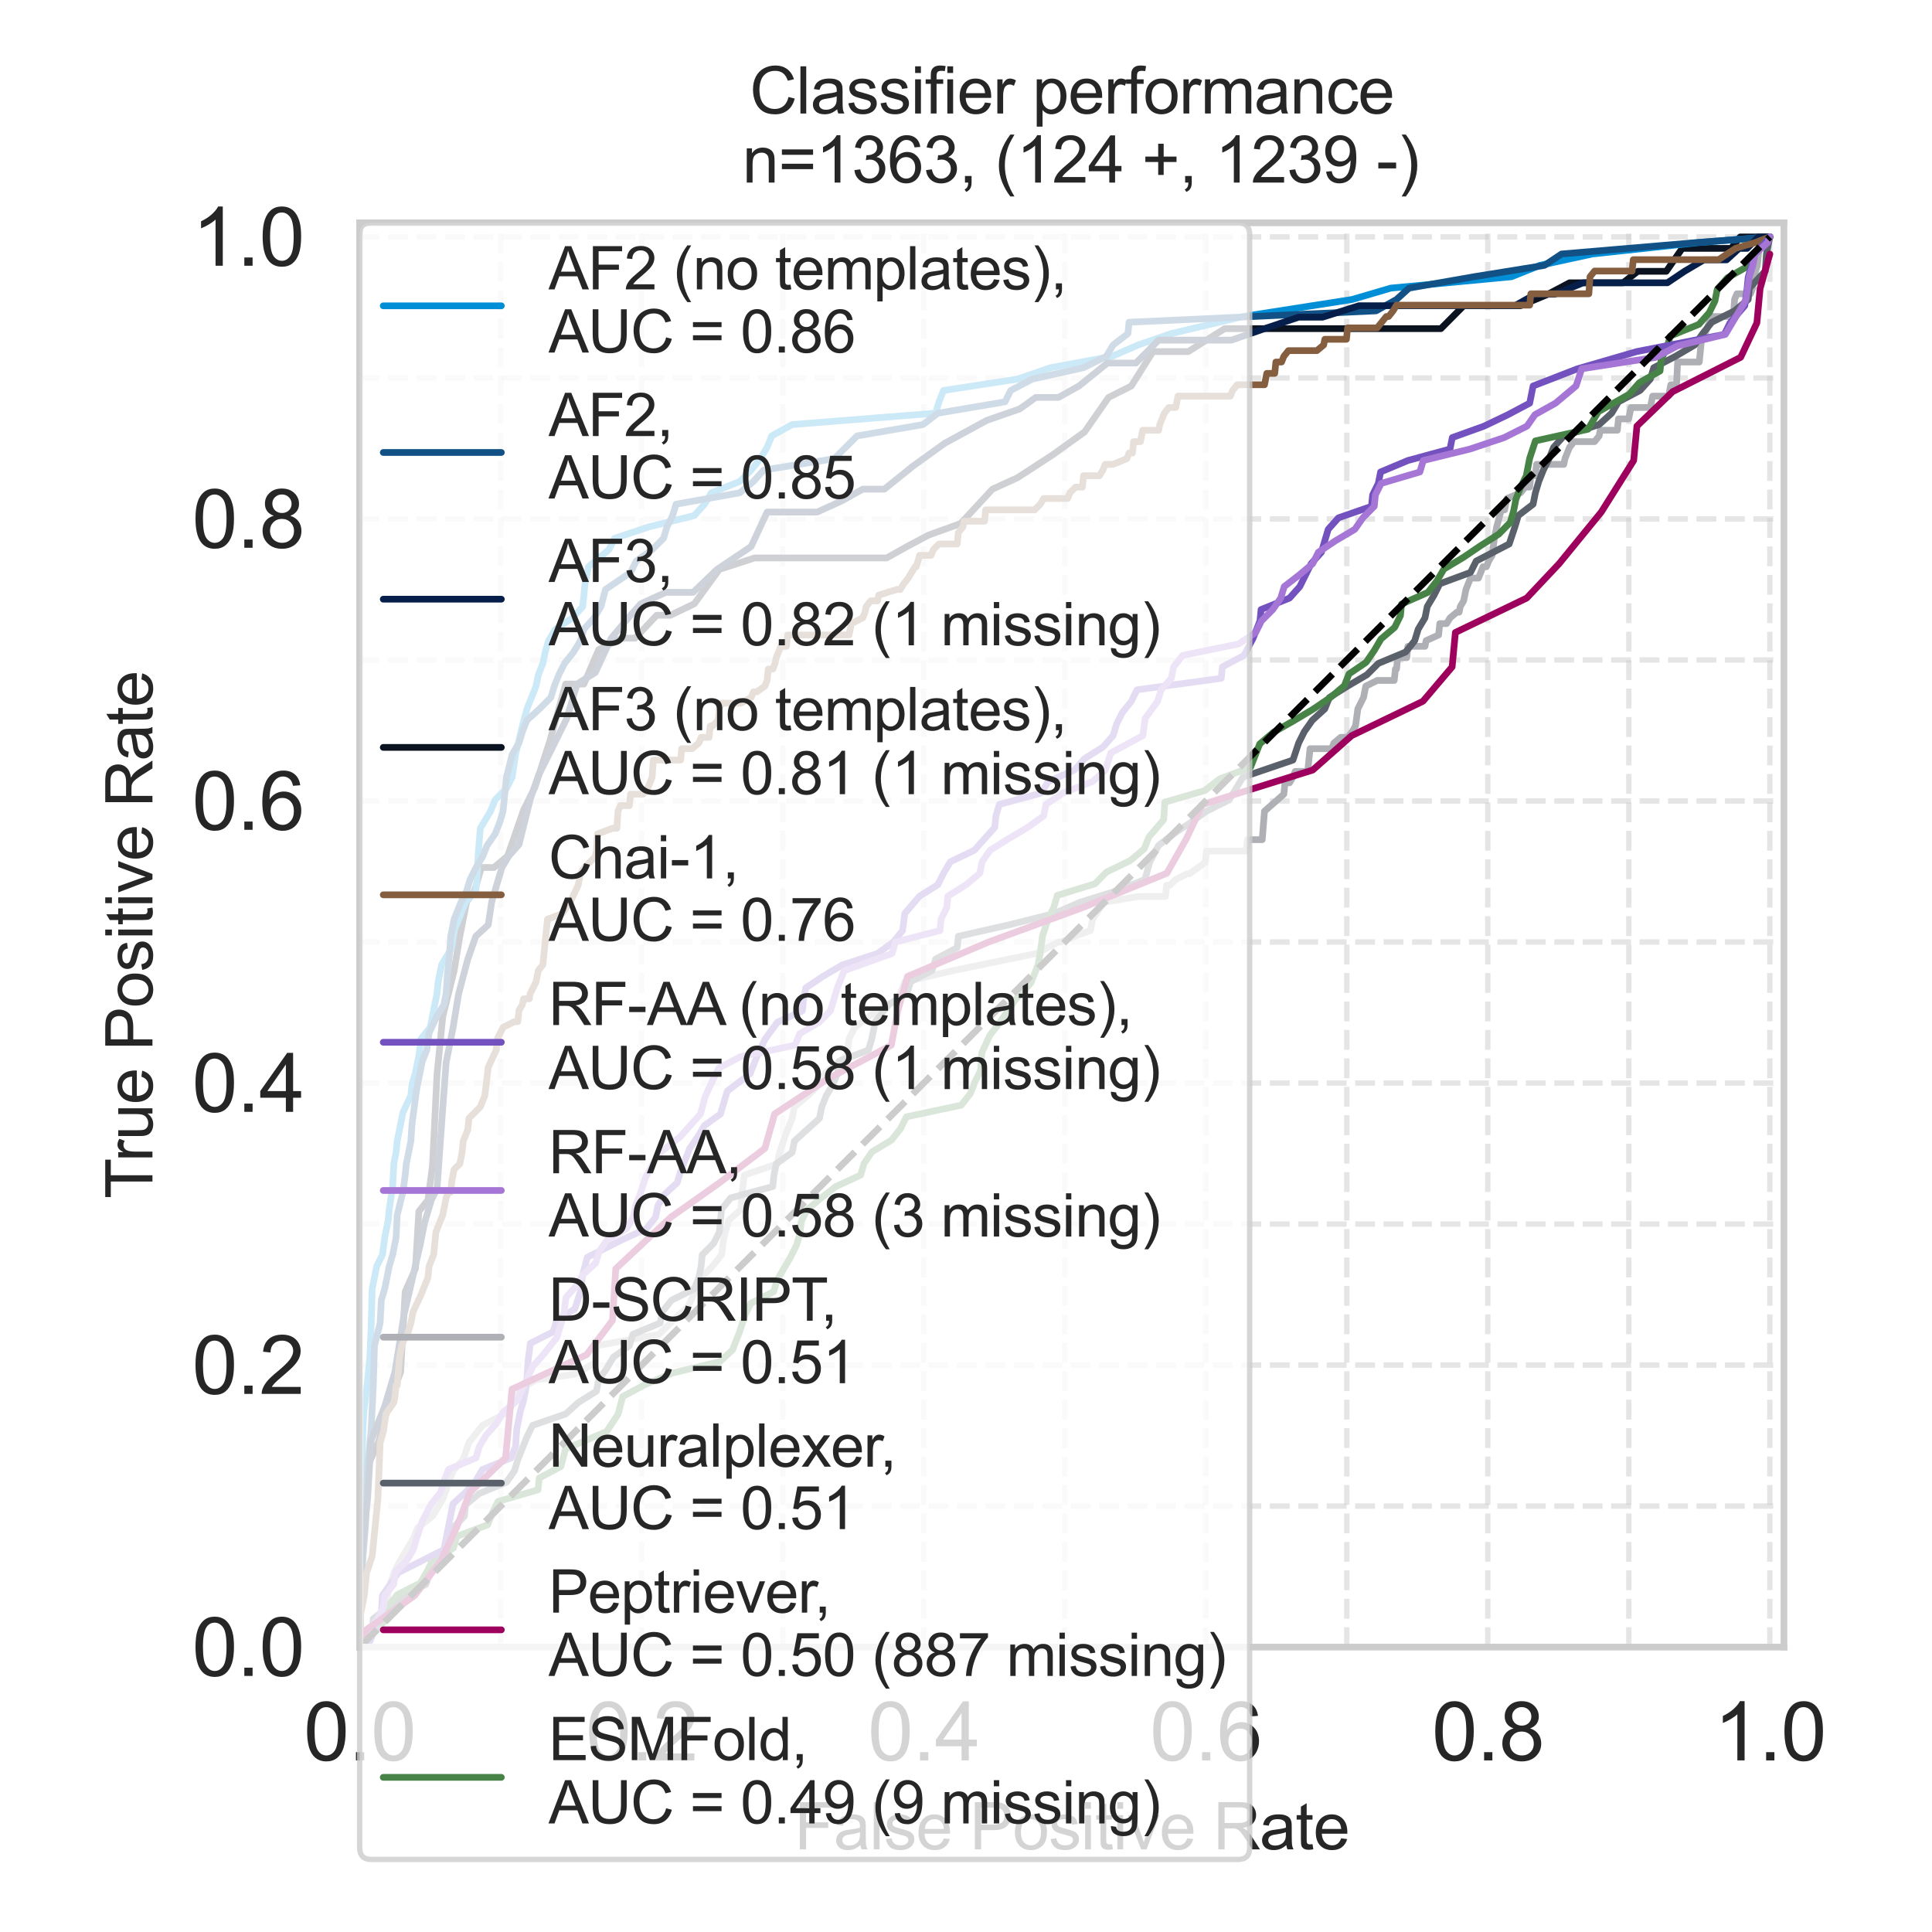 <?xml version="1.0" encoding="utf-8" standalone="no"?>
<!DOCTYPE svg PUBLIC "-//W3C//DTD SVG 1.1//EN"
  "http://www.w3.org/Graphics/SVG/1.1/DTD/svg11.dtd">
<svg xmlns:xlink="http://www.w3.org/1999/xlink" width="288pt" height="288pt" viewBox="0 0 288 288" xmlns="http://www.w3.org/2000/svg" version="1.1">
 <defs>
  <style type="text/css">*{stroke-linejoin: round; stroke-linecap: butt}</style>
 </defs>
 <g id="figure_1">
  <g id="patch_1">
   <path d="M 0 288 
L 288 288 
L 288 0 
L 0 0 
z
" style="fill: #ffffff"/>
  </g>
  <g id="axes_1">
   <g id="patch_2">
    <path d="M 53.613 245.532 
L 265.929 245.532 
L 265.929 33.216 
L 53.613 33.216 
z
" style="fill: #ffffff"/>
   </g>
   <g id="matplotlib.axis_1">
    <g id="xtick_1">
     <g id="line2d_1">
      <path d="M 53.613 245.532 
L 53.613 33.216 
" clip-path="url(#pa38675c072)" style="fill: none; stroke-dasharray: 2.96,1.28; stroke-dashoffset: 0; stroke: #cccccc; stroke-opacity: 0.5; stroke-width: 0.8"/>
     </g>
     <g id="text_1">
      <!-- 0.0 -->
      <g style="fill: #262626" transform="translate(45.273 262.421) scale(0.12 -0.12)">
       <defs>
        <path id="ArialMT-30" d="M 266 2259 
Q 266 3072 433 3567 
Q 600 4063 929 4331 
Q 1259 4600 1759 4600 
Q 2128 4600 2406 4451 
Q 2684 4303 2865 4023 
Q 3047 3744 3150 3342 
Q 3253 2941 3253 2259 
Q 3253 1453 3087 958 
Q 2922 463 2592 192 
Q 2263 -78 1759 -78 
Q 1097 -78 719 397 
Q 266 969 266 2259 
z
M 844 2259 
Q 844 1131 1108 757 
Q 1372 384 1759 384 
Q 2147 384 2411 759 
Q 2675 1134 2675 2259 
Q 2675 3391 2411 3762 
Q 2147 4134 1753 4134 
Q 1366 4134 1134 3806 
Q 844 3388 844 2259 
z
" transform="scale(0.016)"/>
        <path id="ArialMT-2e" d="M 581 0 
L 581 641 
L 1222 641 
L 1222 0 
L 581 0 
z
" transform="scale(0.016)"/>
       </defs>
       <use xlink:href="#ArialMT-30"/>
       <use xlink:href="#ArialMT-2e" transform="translate(55.615 0)"/>
       <use xlink:href="#ArialMT-30" transform="translate(83.398 0)"/>
      </g>
     </g>
    </g>
    <g id="xtick_2">
     <g id="line2d_2">
      <path d="M 74.635 245.532 
L 74.635 33.216 
" clip-path="url(#pa38675c072)" style="fill: none; stroke-dasharray: 2.96,1.28; stroke-dashoffset: 0; stroke: #cccccc; stroke-opacity: 0.5; stroke-width: 0.8"/>
     </g>
    </g>
    <g id="xtick_3">
     <g id="line2d_3">
      <path d="M 95.656 245.532 
L 95.656 33.216 
" clip-path="url(#pa38675c072)" style="fill: none; stroke-dasharray: 2.96,1.28; stroke-dashoffset: 0; stroke: #cccccc; stroke-opacity: 0.5; stroke-width: 0.8"/>
     </g>
     <g id="text_2">
      <!-- 0.2 -->
      <g style="fill: #262626" transform="translate(87.316 262.421) scale(0.12 -0.12)">
       <defs>
        <path id="ArialMT-32" d="M 3222 541 
L 3222 0 
L 194 0 
Q 188 203 259 391 
Q 375 700 629 1000 
Q 884 1300 1366 1694 
Q 2113 2306 2375 2664 
Q 2638 3022 2638 3341 
Q 2638 3675 2398 3904 
Q 2159 4134 1775 4134 
Q 1369 4134 1125 3890 
Q 881 3647 878 3216 
L 300 3275 
Q 359 3922 746 4261 
Q 1134 4600 1788 4600 
Q 2447 4600 2831 4234 
Q 3216 3869 3216 3328 
Q 3216 3053 3103 2787 
Q 2991 2522 2730 2228 
Q 2469 1934 1863 1422 
Q 1356 997 1212 845 
Q 1069 694 975 541 
L 3222 541 
z
" transform="scale(0.016)"/>
       </defs>
       <use xlink:href="#ArialMT-30"/>
       <use xlink:href="#ArialMT-2e" transform="translate(55.615 0)"/>
       <use xlink:href="#ArialMT-32" transform="translate(83.398 0)"/>
      </g>
     </g>
    </g>
    <g id="xtick_4">
     <g id="line2d_4">
      <path d="M 116.677 245.532 
L 116.677 33.216 
" clip-path="url(#pa38675c072)" style="fill: none; stroke-dasharray: 2.96,1.28; stroke-dashoffset: 0; stroke: #cccccc; stroke-opacity: 0.5; stroke-width: 0.8"/>
     </g>
    </g>
    <g id="xtick_5">
     <g id="line2d_5">
      <path d="M 137.699 245.532 
L 137.699 33.216 
" clip-path="url(#pa38675c072)" style="fill: none; stroke-dasharray: 2.96,1.28; stroke-dashoffset: 0; stroke: #cccccc; stroke-opacity: 0.5; stroke-width: 0.8"/>
     </g>
     <g id="text_3">
      <!-- 0.4 -->
      <g style="fill: #262626" transform="translate(129.359 262.421) scale(0.12 -0.12)">
       <defs>
        <path id="ArialMT-34" d="M 2069 0 
L 2069 1097 
L 81 1097 
L 81 1613 
L 2172 4581 
L 2631 4581 
L 2631 1613 
L 3250 1613 
L 3250 1097 
L 2631 1097 
L 2631 0 
L 2069 0 
z
M 2069 1613 
L 2069 3678 
L 634 1613 
L 2069 1613 
z
" transform="scale(0.016)"/>
       </defs>
       <use xlink:href="#ArialMT-30"/>
       <use xlink:href="#ArialMT-2e" transform="translate(55.615 0)"/>
       <use xlink:href="#ArialMT-34" transform="translate(83.398 0)"/>
      </g>
     </g>
    </g>
    <g id="xtick_6">
     <g id="line2d_6">
      <path d="M 158.72 245.532 
L 158.72 33.216 
" clip-path="url(#pa38675c072)" style="fill: none; stroke-dasharray: 2.96,1.28; stroke-dashoffset: 0; stroke: #cccccc; stroke-opacity: 0.5; stroke-width: 0.8"/>
     </g>
    </g>
    <g id="xtick_7">
     <g id="line2d_7">
      <path d="M 179.742 245.532 
L 179.742 33.216 
" clip-path="url(#pa38675c072)" style="fill: none; stroke-dasharray: 2.96,1.28; stroke-dashoffset: 0; stroke: #cccccc; stroke-opacity: 0.5; stroke-width: 0.8"/>
     </g>
     <g id="text_4">
      <!-- 0.6 -->
      <g style="fill: #262626" transform="translate(171.402 262.421) scale(0.12 -0.12)">
       <defs>
        <path id="ArialMT-36" d="M 3184 3459 
L 2625 3416 
Q 2550 3747 2413 3897 
Q 2184 4138 1850 4138 
Q 1581 4138 1378 3988 
Q 1113 3794 959 3422 
Q 806 3050 800 2363 
Q 1003 2672 1297 2822 
Q 1591 2972 1913 2972 
Q 2475 2972 2870 2558 
Q 3266 2144 3266 1488 
Q 3266 1056 3080 686 
Q 2894 316 2569 119 
Q 2244 -78 1831 -78 
Q 1128 -78 684 439 
Q 241 956 241 2144 
Q 241 3472 731 4075 
Q 1159 4600 1884 4600 
Q 2425 4600 2770 4297 
Q 3116 3994 3184 3459 
z
M 888 1484 
Q 888 1194 1011 928 
Q 1134 663 1356 523 
Q 1578 384 1822 384 
Q 2178 384 2434 671 
Q 2691 959 2691 1453 
Q 2691 1928 2437 2201 
Q 2184 2475 1800 2475 
Q 1419 2475 1153 2201 
Q 888 1928 888 1484 
z
" transform="scale(0.016)"/>
       </defs>
       <use xlink:href="#ArialMT-30"/>
       <use xlink:href="#ArialMT-2e" transform="translate(55.615 0)"/>
       <use xlink:href="#ArialMT-36" transform="translate(83.398 0)"/>
      </g>
     </g>
    </g>
    <g id="xtick_8">
     <g id="line2d_8">
      <path d="M 200.763 245.532 
L 200.763 33.216 
" clip-path="url(#pa38675c072)" style="fill: none; stroke-dasharray: 2.96,1.28; stroke-dashoffset: 0; stroke: #cccccc; stroke-opacity: 0.5; stroke-width: 0.8"/>
     </g>
    </g>
    <g id="xtick_9">
     <g id="line2d_9">
      <path d="M 221.784 245.532 
L 221.784 33.216 
" clip-path="url(#pa38675c072)" style="fill: none; stroke-dasharray: 2.96,1.28; stroke-dashoffset: 0; stroke: #cccccc; stroke-opacity: 0.5; stroke-width: 0.8"/>
     </g>
     <g id="text_5">
      <!-- 0.8 -->
      <g style="fill: #262626" transform="translate(213.444 262.421) scale(0.12 -0.12)">
       <defs>
        <path id="ArialMT-38" d="M 1131 2484 
Q 781 2613 612 2850 
Q 444 3088 444 3419 
Q 444 3919 803 4259 
Q 1163 4600 1759 4600 
Q 2359 4600 2725 4251 
Q 3091 3903 3091 3403 
Q 3091 3084 2923 2848 
Q 2756 2613 2416 2484 
Q 2838 2347 3058 2040 
Q 3278 1734 3278 1309 
Q 3278 722 2862 322 
Q 2447 -78 1769 -78 
Q 1091 -78 675 323 
Q 259 725 259 1325 
Q 259 1772 486 2073 
Q 713 2375 1131 2484 
z
M 1019 3438 
Q 1019 3113 1228 2906 
Q 1438 2700 1772 2700 
Q 2097 2700 2305 2904 
Q 2513 3109 2513 3406 
Q 2513 3716 2298 3927 
Q 2084 4138 1766 4138 
Q 1444 4138 1231 3931 
Q 1019 3725 1019 3438 
z
M 838 1322 
Q 838 1081 952 856 
Q 1066 631 1291 507 
Q 1516 384 1775 384 
Q 2178 384 2440 643 
Q 2703 903 2703 1303 
Q 2703 1709 2433 1975 
Q 2163 2241 1756 2241 
Q 1359 2241 1098 1978 
Q 838 1716 838 1322 
z
" transform="scale(0.016)"/>
       </defs>
       <use xlink:href="#ArialMT-30"/>
       <use xlink:href="#ArialMT-2e" transform="translate(55.615 0)"/>
       <use xlink:href="#ArialMT-38" transform="translate(83.398 0)"/>
      </g>
     </g>
    </g>
    <g id="xtick_10">
     <g id="line2d_10">
      <path d="M 242.806 245.532 
L 242.806 33.216 
" clip-path="url(#pa38675c072)" style="fill: none; stroke-dasharray: 2.96,1.28; stroke-dashoffset: 0; stroke: #cccccc; stroke-opacity: 0.5; stroke-width: 0.8"/>
     </g>
    </g>
    <g id="xtick_11">
     <g id="line2d_11">
      <path d="M 263.827 245.532 
L 263.827 33.216 
" clip-path="url(#pa38675c072)" style="fill: none; stroke-dasharray: 2.96,1.28; stroke-dashoffset: 0; stroke: #cccccc; stroke-opacity: 0.5; stroke-width: 0.8"/>
     </g>
     <g id="text_6">
      <!-- 1.0 -->
      <g style="fill: #262626" transform="translate(255.487 262.421) scale(0.12 -0.12)">
       <defs>
        <path id="ArialMT-31" d="M 2384 0 
L 1822 0 
L 1822 3584 
Q 1619 3391 1289 3197 
Q 959 3003 697 2906 
L 697 3450 
Q 1169 3672 1522 3987 
Q 1875 4303 2022 4600 
L 2384 4600 
L 2384 0 
z
" transform="scale(0.016)"/>
       </defs>
       <use xlink:href="#ArialMT-31"/>
       <use xlink:href="#ArialMT-2e" transform="translate(55.615 0)"/>
       <use xlink:href="#ArialMT-30" transform="translate(83.398 0)"/>
      </g>
     </g>
    </g>
    <g id="text_7">
     <!-- False Positive Rate -->
     <g style="fill: #262626" transform="translate(118.422 275.678) scale(0.096 -0.096)">
      <defs>
       <path id="ArialMT-46" d="M 525 0 
L 525 4581 
L 3616 4581 
L 3616 4041 
L 1131 4041 
L 1131 2622 
L 3281 2622 
L 3281 2081 
L 1131 2081 
L 1131 0 
L 525 0 
z
" transform="scale(0.016)"/>
       <path id="ArialMT-61" d="M 2588 409 
Q 2275 144 1986 34 
Q 1697 -75 1366 -75 
Q 819 -75 525 192 
Q 231 459 231 875 
Q 231 1119 342 1320 
Q 453 1522 633 1644 
Q 813 1766 1038 1828 
Q 1203 1872 1538 1913 
Q 2219 1994 2541 2106 
Q 2544 2222 2544 2253 
Q 2544 2597 2384 2738 
Q 2169 2928 1744 2928 
Q 1347 2928 1158 2789 
Q 969 2650 878 2297 
L 328 2372 
Q 403 2725 575 2942 
Q 747 3159 1072 3276 
Q 1397 3394 1825 3394 
Q 2250 3394 2515 3294 
Q 2781 3194 2906 3042 
Q 3031 2891 3081 2659 
Q 3109 2516 3109 2141 
L 3109 1391 
Q 3109 606 3145 398 
Q 3181 191 3288 0 
L 2700 0 
Q 2613 175 2588 409 
z
M 2541 1666 
Q 2234 1541 1622 1453 
Q 1275 1403 1131 1340 
Q 988 1278 909 1158 
Q 831 1038 831 891 
Q 831 666 1001 516 
Q 1172 366 1500 366 
Q 1825 366 2078 508 
Q 2331 650 2450 897 
Q 2541 1088 2541 1459 
L 2541 1666 
z
" transform="scale(0.016)"/>
       <path id="ArialMT-6c" d="M 409 0 
L 409 4581 
L 972 4581 
L 972 0 
L 409 0 
z
" transform="scale(0.016)"/>
       <path id="ArialMT-73" d="M 197 991 
L 753 1078 
Q 800 744 1014 566 
Q 1228 388 1613 388 
Q 2000 388 2187 545 
Q 2375 703 2375 916 
Q 2375 1106 2209 1216 
Q 2094 1291 1634 1406 
Q 1016 1563 777 1677 
Q 538 1791 414 1992 
Q 291 2194 291 2438 
Q 291 2659 392 2848 
Q 494 3038 669 3163 
Q 800 3259 1026 3326 
Q 1253 3394 1513 3394 
Q 1903 3394 2198 3281 
Q 2494 3169 2634 2976 
Q 2775 2784 2828 2463 
L 2278 2388 
Q 2241 2644 2061 2787 
Q 1881 2931 1553 2931 
Q 1166 2931 1000 2803 
Q 834 2675 834 2503 
Q 834 2394 903 2306 
Q 972 2216 1119 2156 
Q 1203 2125 1616 2013 
Q 2213 1853 2448 1751 
Q 2684 1650 2818 1456 
Q 2953 1263 2953 975 
Q 2953 694 2789 445 
Q 2625 197 2315 61 
Q 2006 -75 1616 -75 
Q 969 -75 630 194 
Q 291 463 197 991 
z
" transform="scale(0.016)"/>
       <path id="ArialMT-65" d="M 2694 1069 
L 3275 997 
Q 3138 488 2766 206 
Q 2394 -75 1816 -75 
Q 1088 -75 661 373 
Q 234 822 234 1631 
Q 234 2469 665 2931 
Q 1097 3394 1784 3394 
Q 2450 3394 2872 2941 
Q 3294 2488 3294 1666 
Q 3294 1616 3291 1516 
L 816 1516 
Q 847 969 1125 678 
Q 1403 388 1819 388 
Q 2128 388 2347 550 
Q 2566 713 2694 1069 
z
M 847 1978 
L 2700 1978 
Q 2663 2397 2488 2606 
Q 2219 2931 1791 2931 
Q 1403 2931 1139 2672 
Q 875 2413 847 1978 
z
" transform="scale(0.016)"/>
       <path id="ArialMT-20" transform="scale(0.016)"/>
       <path id="ArialMT-50" d="M 494 0 
L 494 4581 
L 2222 4581 
Q 2678 4581 2919 4538 
Q 3256 4481 3484 4323 
Q 3713 4166 3852 3881 
Q 3991 3597 3991 3256 
Q 3991 2672 3619 2267 
Q 3247 1863 2275 1863 
L 1100 1863 
L 1100 0 
L 494 0 
z
M 1100 2403 
L 2284 2403 
Q 2872 2403 3119 2622 
Q 3366 2841 3366 3238 
Q 3366 3525 3220 3729 
Q 3075 3934 2838 4000 
Q 2684 4041 2272 4041 
L 1100 4041 
L 1100 2403 
z
" transform="scale(0.016)"/>
       <path id="ArialMT-6f" d="M 213 1659 
Q 213 2581 725 3025 
Q 1153 3394 1769 3394 
Q 2453 3394 2887 2945 
Q 3322 2497 3322 1706 
Q 3322 1066 3130 698 
Q 2938 331 2570 128 
Q 2203 -75 1769 -75 
Q 1072 -75 642 372 
Q 213 819 213 1659 
z
M 791 1659 
Q 791 1022 1069 705 
Q 1347 388 1769 388 
Q 2188 388 2466 706 
Q 2744 1025 2744 1678 
Q 2744 2294 2464 2611 
Q 2184 2928 1769 2928 
Q 1347 2928 1069 2612 
Q 791 2297 791 1659 
z
" transform="scale(0.016)"/>
       <path id="ArialMT-69" d="M 425 3934 
L 425 4581 
L 988 4581 
L 988 3934 
L 425 3934 
z
M 425 0 
L 425 3319 
L 988 3319 
L 988 0 
L 425 0 
z
" transform="scale(0.016)"/>
       <path id="ArialMT-74" d="M 1650 503 
L 1731 6 
Q 1494 -44 1306 -44 
Q 1000 -44 831 53 
Q 663 150 594 308 
Q 525 466 525 972 
L 525 2881 
L 113 2881 
L 113 3319 
L 525 3319 
L 525 4141 
L 1084 4478 
L 1084 3319 
L 1650 3319 
L 1650 2881 
L 1084 2881 
L 1084 941 
Q 1084 700 1114 631 
Q 1144 563 1211 522 
Q 1278 481 1403 481 
Q 1497 481 1650 503 
z
" transform="scale(0.016)"/>
       <path id="ArialMT-76" d="M 1344 0 
L 81 3319 
L 675 3319 
L 1388 1331 
Q 1503 1009 1600 663 
Q 1675 925 1809 1294 
L 2547 3319 
L 3125 3319 
L 1869 0 
L 1344 0 
z
" transform="scale(0.016)"/>
       <path id="ArialMT-52" d="M 503 0 
L 503 4581 
L 2534 4581 
Q 3147 4581 3465 4457 
Q 3784 4334 3975 4021 
Q 4166 3709 4166 3331 
Q 4166 2844 3850 2509 
Q 3534 2175 2875 2084 
Q 3116 1969 3241 1856 
Q 3506 1613 3744 1247 
L 4541 0 
L 3778 0 
L 3172 953 
Q 2906 1366 2734 1584 
Q 2563 1803 2427 1890 
Q 2291 1978 2150 2013 
Q 2047 2034 1813 2034 
L 1109 2034 
L 1109 0 
L 503 0 
z
M 1109 2559 
L 2413 2559 
Q 2828 2559 3062 2645 
Q 3297 2731 3419 2920 
Q 3541 3109 3541 3331 
Q 3541 3656 3305 3865 
Q 3069 4075 2559 4075 
L 1109 4075 
L 1109 2559 
z
" transform="scale(0.016)"/>
      </defs>
      <use xlink:href="#ArialMT-46"/>
      <use xlink:href="#ArialMT-61" transform="translate(61.084 0)"/>
      <use xlink:href="#ArialMT-6c" transform="translate(116.699 0)"/>
      <use xlink:href="#ArialMT-73" transform="translate(138.916 0)"/>
      <use xlink:href="#ArialMT-65" transform="translate(188.916 0)"/>
      <use xlink:href="#ArialMT-20" transform="translate(244.531 0)"/>
      <use xlink:href="#ArialMT-50" transform="translate(272.314 0)"/>
      <use xlink:href="#ArialMT-6f" transform="translate(339.014 0)"/>
      <use xlink:href="#ArialMT-73" transform="translate(394.629 0)"/>
      <use xlink:href="#ArialMT-69" transform="translate(444.629 0)"/>
      <use xlink:href="#ArialMT-74" transform="translate(466.846 0)"/>
      <use xlink:href="#ArialMT-69" transform="translate(494.629 0)"/>
      <use xlink:href="#ArialMT-76" transform="translate(516.846 0)"/>
      <use xlink:href="#ArialMT-65" transform="translate(566.846 0)"/>
      <use xlink:href="#ArialMT-20" transform="translate(622.461 0)"/>
      <use xlink:href="#ArialMT-52" transform="translate(650.244 0)"/>
      <use xlink:href="#ArialMT-61" transform="translate(722.461 0)"/>
      <use xlink:href="#ArialMT-74" transform="translate(778.076 0)"/>
      <use xlink:href="#ArialMT-65" transform="translate(805.859 0)"/>
     </g>
    </g>
   </g>
   <g id="matplotlib.axis_2">
    <g id="ytick_1">
     <g id="line2d_12">
      <path d="M 53.613 245.532 
L 265.929 245.532 
" clip-path="url(#pa38675c072)" style="fill: none; stroke-dasharray: 2.96,1.28; stroke-dashoffset: 0; stroke: #cccccc; stroke-opacity: 0.5; stroke-width: 0.8"/>
     </g>
     <g id="text_8">
      <!-- 0.0 -->
      <g style="fill: #262626" transform="translate(28.633 249.827) scale(0.12 -0.12)">
       <use xlink:href="#ArialMT-30"/>
       <use xlink:href="#ArialMT-2e" transform="translate(55.615 0)"/>
       <use xlink:href="#ArialMT-30" transform="translate(83.398 0)"/>
      </g>
     </g>
    </g>
    <g id="ytick_2">
     <g id="line2d_13">
      <path d="M 53.613 224.511 
L 265.929 224.511 
" clip-path="url(#pa38675c072)" style="fill: none; stroke-dasharray: 2.96,1.28; stroke-dashoffset: 0; stroke: #cccccc; stroke-opacity: 0.5; stroke-width: 0.8"/>
     </g>
    </g>
    <g id="ytick_3">
     <g id="line2d_14">
      <path d="M 53.613 203.489 
L 265.929 203.489 
" clip-path="url(#pa38675c072)" style="fill: none; stroke-dasharray: 2.96,1.28; stroke-dashoffset: 0; stroke: #cccccc; stroke-opacity: 0.5; stroke-width: 0.8"/>
     </g>
     <g id="text_9">
      <!-- 0.2 -->
      <g style="fill: #262626" transform="translate(28.633 207.784) scale(0.12 -0.12)">
       <use xlink:href="#ArialMT-30"/>
       <use xlink:href="#ArialMT-2e" transform="translate(55.615 0)"/>
       <use xlink:href="#ArialMT-32" transform="translate(83.398 0)"/>
      </g>
     </g>
    </g>
    <g id="ytick_4">
     <g id="line2d_15">
      <path d="M 53.613 182.468 
L 265.929 182.468 
" clip-path="url(#pa38675c072)" style="fill: none; stroke-dasharray: 2.96,1.28; stroke-dashoffset: 0; stroke: #cccccc; stroke-opacity: 0.5; stroke-width: 0.8"/>
     </g>
    </g>
    <g id="ytick_5">
     <g id="line2d_16">
      <path d="M 53.613 161.446 
L 265.929 161.446 
" clip-path="url(#pa38675c072)" style="fill: none; stroke-dasharray: 2.96,1.28; stroke-dashoffset: 0; stroke: #cccccc; stroke-opacity: 0.5; stroke-width: 0.8"/>
     </g>
     <g id="text_10">
      <!-- 0.4 -->
      <g style="fill: #262626" transform="translate(28.633 165.741) scale(0.12 -0.12)">
       <use xlink:href="#ArialMT-30"/>
       <use xlink:href="#ArialMT-2e" transform="translate(55.615 0)"/>
       <use xlink:href="#ArialMT-34" transform="translate(83.398 0)"/>
      </g>
     </g>
    </g>
    <g id="ytick_6">
     <g id="line2d_17">
      <path d="M 53.613 140.425 
L 265.929 140.425 
" clip-path="url(#pa38675c072)" style="fill: none; stroke-dasharray: 2.96,1.28; stroke-dashoffset: 0; stroke: #cccccc; stroke-opacity: 0.5; stroke-width: 0.8"/>
     </g>
    </g>
    <g id="ytick_7">
     <g id="line2d_18">
      <path d="M 53.613 119.404 
L 265.929 119.404 
" clip-path="url(#pa38675c072)" style="fill: none; stroke-dasharray: 2.96,1.28; stroke-dashoffset: 0; stroke: #cccccc; stroke-opacity: 0.5; stroke-width: 0.8"/>
     </g>
     <g id="text_11">
      <!-- 0.6 -->
      <g style="fill: #262626" transform="translate(28.633 123.698) scale(0.12 -0.12)">
       <use xlink:href="#ArialMT-30"/>
       <use xlink:href="#ArialMT-2e" transform="translate(55.615 0)"/>
       <use xlink:href="#ArialMT-36" transform="translate(83.398 0)"/>
      </g>
     </g>
    </g>
    <g id="ytick_8">
     <g id="line2d_19">
      <path d="M 53.613 98.382 
L 265.929 98.382 
" clip-path="url(#pa38675c072)" style="fill: none; stroke-dasharray: 2.96,1.28; stroke-dashoffset: 0; stroke: #cccccc; stroke-opacity: 0.5; stroke-width: 0.8"/>
     </g>
    </g>
    <g id="ytick_9">
     <g id="line2d_20">
      <path d="M 53.613 77.361 
L 265.929 77.361 
" clip-path="url(#pa38675c072)" style="fill: none; stroke-dasharray: 2.96,1.28; stroke-dashoffset: 0; stroke: #cccccc; stroke-opacity: 0.5; stroke-width: 0.8"/>
     </g>
     <g id="text_12">
      <!-- 0.8 -->
      <g style="fill: #262626" transform="translate(28.633 81.656) scale(0.12 -0.12)">
       <use xlink:href="#ArialMT-30"/>
       <use xlink:href="#ArialMT-2e" transform="translate(55.615 0)"/>
       <use xlink:href="#ArialMT-38" transform="translate(83.398 0)"/>
      </g>
     </g>
    </g>
    <g id="ytick_10">
     <g id="line2d_21">
      <path d="M 53.613 56.34 
L 265.929 56.34 
" clip-path="url(#pa38675c072)" style="fill: none; stroke-dasharray: 2.96,1.28; stroke-dashoffset: 0; stroke: #cccccc; stroke-opacity: 0.5; stroke-width: 0.8"/>
     </g>
    </g>
    <g id="ytick_11">
     <g id="line2d_22">
      <path d="M 53.613 35.318 
L 265.929 35.318 
" clip-path="url(#pa38675c072)" style="fill: none; stroke-dasharray: 2.96,1.28; stroke-dashoffset: 0; stroke: #cccccc; stroke-opacity: 0.5; stroke-width: 0.8"/>
     </g>
     <g id="text_13">
      <!-- 1.0 -->
      <g style="fill: #262626" transform="translate(28.633 39.613) scale(0.12 -0.12)">
       <use xlink:href="#ArialMT-31"/>
       <use xlink:href="#ArialMT-2e" transform="translate(55.615 0)"/>
       <use xlink:href="#ArialMT-30" transform="translate(83.398 0)"/>
      </g>
     </g>
    </g>
    <g id="text_14">
     <!-- True Positive Rate -->
     <g style="fill: #262626" transform="translate(22.725 178.675) rotate(-90) scale(0.096 -0.096)">
      <defs>
       <path id="ArialMT-54" d="M 1659 0 
L 1659 4041 
L 150 4041 
L 150 4581 
L 3781 4581 
L 3781 4041 
L 2266 4041 
L 2266 0 
L 1659 0 
z
" transform="scale(0.016)"/>
       <path id="ArialMT-72" d="M 416 0 
L 416 3319 
L 922 3319 
L 922 2816 
Q 1116 3169 1280 3281 
Q 1444 3394 1641 3394 
Q 1925 3394 2219 3213 
L 2025 2691 
Q 1819 2813 1613 2813 
Q 1428 2813 1281 2702 
Q 1134 2591 1072 2394 
Q 978 2094 978 1738 
L 978 0 
L 416 0 
z
" transform="scale(0.016)"/>
       <path id="ArialMT-75" d="M 2597 0 
L 2597 488 
Q 2209 -75 1544 -75 
Q 1250 -75 995 37 
Q 741 150 617 320 
Q 494 491 444 738 
Q 409 903 409 1263 
L 409 3319 
L 972 3319 
L 972 1478 
Q 972 1038 1006 884 
Q 1059 663 1231 536 
Q 1403 409 1656 409 
Q 1909 409 2131 539 
Q 2353 669 2445 892 
Q 2538 1116 2538 1541 
L 2538 3319 
L 3100 3319 
L 3100 0 
L 2597 0 
z
" transform="scale(0.016)"/>
      </defs>
      <use xlink:href="#ArialMT-54"/>
      <use xlink:href="#ArialMT-72" transform="translate(57.334 0)"/>
      <use xlink:href="#ArialMT-75" transform="translate(90.635 0)"/>
      <use xlink:href="#ArialMT-65" transform="translate(146.25 0)"/>
      <use xlink:href="#ArialMT-20" transform="translate(201.865 0)"/>
      <use xlink:href="#ArialMT-50" transform="translate(229.648 0)"/>
      <use xlink:href="#ArialMT-6f" transform="translate(296.348 0)"/>
      <use xlink:href="#ArialMT-73" transform="translate(351.963 0)"/>
      <use xlink:href="#ArialMT-69" transform="translate(401.963 0)"/>
      <use xlink:href="#ArialMT-74" transform="translate(424.18 0)"/>
      <use xlink:href="#ArialMT-69" transform="translate(451.963 0)"/>
      <use xlink:href="#ArialMT-76" transform="translate(474.18 0)"/>
      <use xlink:href="#ArialMT-65" transform="translate(524.18 0)"/>
      <use xlink:href="#ArialMT-20" transform="translate(579.795 0)"/>
      <use xlink:href="#ArialMT-52" transform="translate(607.578 0)"/>
      <use xlink:href="#ArialMT-61" transform="translate(679.795 0)"/>
      <use xlink:href="#ArialMT-74" transform="translate(735.41 0)"/>
      <use xlink:href="#ArialMT-65" transform="translate(763.193 0)"/>
     </g>
    </g>
   </g>
   <g id="line2d_23">
    <path d="M 53.613 245.532 
L 53.783 239.265 
L 53.953 230.15 
L 54.122 228.441 
L 54.631 219.896 
L 54.971 218.187 
L 56.497 214.769 
L 57.855 209.642 
L 59.721 204.515 
L 60.4 192.551 
L 61.927 189.133 
L 62.436 180.588 
L 63.793 178.879 
L 64.472 173.752 
L 65.15 160.079 
L 65.999 151.534 
L 67.695 144.698 
L 68.544 139.571 
L 69.562 134.443 
L 70.749 132.734 
L 71.767 129.316 
L 73.634 129.316 
L 75.67 127.607 
L 78.045 120.771 
L 79.741 117.353 
L 81.947 110.517 
L 84.322 101.971 
L 87.037 101.971 
L 89.243 96.844 
L 92.636 95.135 
L 94.672 95.135 
L 97.896 91.717 
L 99.932 91.717 
L 103.494 90.008 
L 107.227 84.881 
L 112.487 83.172 
L 117.068 83.172 
L 120.461 83.172 
L 125.211 83.172 
L 128.605 83.172 
L 132.168 83.172 
L 135.222 81.463 
L 138.445 79.754 
L 143.196 78.045 
L 147.946 72.917 
L 151.679 71.208 
L 156.939 67.79 
L 161.689 64.372 
L 165.252 59.245 
L 168.645 57.536 
L 171.869 52.409 
L 177.129 52.409 
L 182.558 48.991 
L 186.8 48.991 
L 189.514 48.991 
L 194.604 48.991 
L 196.979 48.991 
L 201.73 48.991 
L 206.141 48.991 
L 210.213 48.991 
L 214.794 48.991 
L 218.187 45.572 
L 222.09 45.572 
L 226.671 45.572 
L 230.743 43.863 
L 233.966 42.154 
L 236.681 42.154 
L 240.413 42.154 
L 241.94 42.154 
L 244.146 40.445 
L 246.861 40.445 
L 248.388 40.445 
L 250.763 37.027 
L 252.46 37.027 
L 253.647 37.027 
L 256.023 37.027 
L 258.058 37.027 
L 259.416 35.318 
L 260.603 35.318 
L 261.961 35.318 
L 262.809 35.318 
L 263.827 35.318 
" clip-path="url(#pa38675c072)" style="fill: none; stroke: #0b1321; stroke-linecap: round"/>
   </g>
   <g id="line2d_24">
    <path d="M 53.613 241.011 
L 53.783 223.493 
L 54.122 212.474 
L 54.292 209.931 
L 54.631 207.388 
L 54.801 205.693 
L 54.971 203.998 
L 55.14 202.303 
L 55.31 198.064 
L 55.48 192.131 
L 56.158 188.74 
L 57.006 187.045 
L 57.346 184.502 
L 57.855 181.959 
L 58.024 180.264 
L 58.533 176.873 
L 58.703 173.483 
L 59.042 171.788 
L 59.212 170.092 
L 59.551 168.397 
L 60.06 165.854 
L 61.248 163.311 
L 61.418 161.616 
L 61.927 159.921 
L 62.436 157.378 
L 62.775 154.835 
L 64.132 153.14 
L 64.641 150.597 
L 65.15 148.054 
L 65.32 146.359 
L 65.829 143.816 
L 67.356 141.273 
L 67.695 138.73 
L 68.713 136.187 
L 69.392 134.492 
L 70.919 132.796 
L 71.089 131.101 
L 71.258 127.711 
L 71.598 123.472 
L 73.125 120.929 
L 73.803 119.234 
L 75.5 117.539 
L 76.348 115.844 
L 76.857 112.453 
L 77.875 108.215 
L 78.554 105.672 
L 79.232 103.977 
L 79.911 102.281 
L 80.25 100.586 
L 80.929 98.891 
L 81.268 97.196 
L 81.777 95.5 
L 82.795 93.805 
L 85.34 92.11 
L 86.867 90.415 
L 87.037 88.719 
L 87.207 87.024 
L 87.716 84.481 
L 90.77 81.938 
L 91.618 80.243 
L 96.708 78.548 
L 103.494 76.852 
L 105.021 75.157 
L 106.039 73.462 
L 110.281 71.767 
L 111.978 70.071 
L 113.335 68.376 
L 114.353 66.681 
L 115.032 64.985 
L 118.086 63.29 
L 139.463 61.595 
L 139.972 59.9 
L 140.651 58.204 
L 151.679 56.509 
L 156.599 54.814 
L 165.761 53.119 
L 169.663 51.423 
L 174.584 49.728 
L 185.273 47.185 
L 201.56 44.642 
L 207.329 42.947 
L 225.313 41.252 
L 229.555 39.556 
L 237.359 37.861 
L 253.138 36.166 
L 263.827 35.318 
" clip-path="url(#pa38675c072)" style="fill: none; stroke: #008fd7; stroke-linecap: round"/>
   </g>
   <g id="line2d_25">
    <path d="M 53.613 245.532 
L 53.783 245.532 
L 55.14 242.989 
L 57.685 239.599 
L 57.855 237.056 
L 58.703 234.513 
L 59.551 232.817 
L 61.587 229.427 
L 62.266 227.732 
L 64.472 226.036 
L 65.999 223.493 
L 67.526 219.255 
L 69.053 217.56 
L 69.901 215.017 
L 71.937 212.474 
L 75.161 210.779 
L 76.688 209.084 
L 76.857 207.388 
L 79.911 205.693 
L 85.68 204.845 
L 88.734 203.15 
L 88.903 200.607 
L 98.235 198.912 
L 99.932 197.217 
L 102.646 194.674 
L 104.512 190.436 
L 106.209 188.74 
L 107.566 187.045 
L 107.906 184.502 
L 108.584 181.959 
L 110.451 180.264 
L 110.62 177.721 
L 110.96 175.178 
L 115.88 173.483 
L 116.219 171.788 
L 117.068 169.245 
L 118.086 166.702 
L 118.425 165.007 
L 120.461 163.311 
L 122.158 161.616 
L 123.006 159.921 
L 126.229 157.378 
L 126.569 154.835 
L 127.417 153.14 
L 129.623 151.444 
L 133.864 148.901 
L 134.882 146.359 
L 142.178 144.663 
L 154.563 142.12 
L 157.787 140.425 
L 158.126 140.425 
L 160.162 139.577 
L 162.538 138.73 
L 162.877 137.035 
L 164.574 134.492 
L 169.663 133.644 
L 173.735 133.644 
L 173.905 131.949 
L 174.414 131.949 
L 175.262 131.101 
L 176.959 130.253 
L 177.298 130.253 
L 179.674 128.558 
L 179.843 126.863 
L 185.782 126.863 
L 185.951 125.168 
L 188.157 125.168 
L 188.496 120.929 
L 191.38 118.387 
L 191.55 116.691 
L 192.229 116.691 
L 192.738 115.844 
L 193.077 114.996 
L 194.943 114.996 
L 195.283 111.605 
L 198.506 111.605 
L 198.846 110.758 
L 199.864 109.91 
L 200.882 109.91 
L 201.56 109.063 
L 202.069 108.215 
L 202.409 105.672 
L 203.257 103.977 
L 203.596 102.281 
L 205.293 101.434 
L 207.838 101.434 
L 208.008 99.739 
L 208.177 99.739 
L 208.347 98.043 
L 209.704 98.043 
L 209.874 96.348 
L 212.419 96.348 
L 212.588 95.5 
L 214.455 94.653 
L 214.624 92.957 
L 215.642 92.957 
L 216.151 92.11 
L 217.169 91.262 
L 217.509 91.262 
L 217.678 90.415 
L 218.187 89.567 
L 218.527 87.872 
L 219.205 86.176 
L 220.393 86.176 
L 221.072 84.481 
L 221.581 84.481 
L 221.92 83.633 
L 222.429 82.786 
L 222.768 80.243 
L 223.108 78.548 
L 223.786 76.005 
L 224.295 76.005 
L 224.635 74.309 
L 226.671 73.462 
L 227.349 72.614 
L 228.028 72.614 
L 228.198 70.919 
L 228.876 70.919 
L 229.046 69.224 
L 233.118 69.224 
L 233.288 68.376 
L 233.966 66.681 
L 234.645 65.833 
L 237.699 65.833 
L 238.377 64.985 
L 238.547 64.138 
L 241.092 64.138 
L 241.262 62.443 
L 242.789 62.443 
L 243.128 60.747 
L 246.012 60.747 
L 246.352 59.052 
L 248.727 59.052 
L 249.066 57.357 
L 249.915 57.357 
L 250.084 53.966 
L 253.308 53.966 
L 253.647 50.576 
L 253.817 50.576 
L 255.174 47.185 
L 258.398 47.185 
L 258.567 44.642 
L 258.907 43.795 
L 260.943 43.795 
L 261.282 42.947 
L 261.452 41.252 
L 261.961 39.556 
L 262.3 36.166 
L 263.488 35.318 
L 263.827 35.318 
L 263.827 35.318 
" clip-path="url(#pa38675c072)" style="fill: none; stroke: #aeb0b5; stroke-linecap: round"/>
   </g>
   <g id="line2d_26">
    <path d="M 53.613 241.011 
L 54.122 231.97 
L 54.462 227.732 
L 54.631 223.493 
L 54.801 218.408 
L 55.31 213.322 
L 55.649 206.541 
L 55.819 200.607 
L 56.667 197.217 
L 56.837 193.826 
L 57.346 192.131 
L 57.685 190.436 
L 58.024 188.74 
L 58.533 187.045 
L 59.042 184.502 
L 59.212 181.112 
L 60.06 177.721 
L 60.4 175.178 
L 60.569 173.483 
L 60.909 171.788 
L 61.248 170.092 
L 61.418 167.549 
L 62.096 162.464 
L 62.945 158.225 
L 63.623 156.53 
L 63.963 153.987 
L 65.15 151.444 
L 66.168 149.749 
L 66.508 148.054 
L 66.677 145.511 
L 67.017 142.12 
L 67.186 139.577 
L 67.695 137.035 
L 68.713 134.492 
L 69.562 132.796 
L 70.071 131.101 
L 70.919 129.406 
L 71.937 127.711 
L 72.616 126.015 
L 73.803 124.32 
L 74.482 122.625 
L 74.991 120.929 
L 75.161 119.234 
L 75.5 115.844 
L 76.348 112.453 
L 77.366 110.758 
L 77.875 109.063 
L 78.554 107.367 
L 80.42 105.672 
L 82.117 103.977 
L 82.626 102.281 
L 83.304 100.586 
L 84.153 98.891 
L 85.51 97.196 
L 86.528 95.5 
L 87.037 93.805 
L 88.564 92.11 
L 89.582 90.415 
L 90.261 87.872 
L 93.993 85.329 
L 94.842 83.633 
L 97.217 81.938 
L 98.914 80.243 
L 99.423 78.548 
L 100.271 76.852 
L 100.78 75.157 
L 110.281 73.462 
L 112.317 71.767 
L 113.844 70.071 
L 124.363 68.376 
L 126.06 66.681 
L 127.756 64.985 
L 137.597 63.29 
L 139.803 61.595 
L 149.813 59.9 
L 150.661 58.204 
L 153.885 56.509 
L 161.52 54.814 
L 164.913 53.119 
L 165.931 51.423 
L 168.136 49.728 
L 168.306 48.033 
L 205.123 46.337 
L 208.177 44.642 
L 210.044 42.947 
L 219.714 41.252 
L 230.234 39.556 
L 232.779 37.861 
L 252.799 36.166 
L 263.827 35.318 
" clip-path="url(#pa38675c072)" style="fill: none; stroke: #115185; stroke-linecap: round"/>
   </g>
   <g id="line2d_27">
    <path d="M 53.613 245.532 
L 53.783 239.55 
L 53.953 231.86 
L 54.801 223.314 
L 55.31 214.769 
L 56.667 211.351 
L 57.346 209.642 
L 58.873 204.515 
L 60.23 195.969 
L 62.605 185.715 
L 63.284 182.297 
L 64.302 178.879 
L 65.15 177.17 
L 65.999 165.206 
L 66.508 158.37 
L 67.526 153.243 
L 68.374 148.116 
L 69.731 142.989 
L 70.919 139.571 
L 72.785 137.861 
L 73.294 134.443 
L 74.821 129.316 
L 75.839 127.607 
L 77.366 125.898 
L 79.063 119.062 
L 80.25 115.644 
L 81.947 112.226 
L 84.492 107.098 
L 86.019 101.971 
L 88.734 100.262 
L 91.109 95.135 
L 93.993 91.717 
L 95.52 90.008 
L 99.253 88.299 
L 103.325 88.299 
L 106.888 84.881 
L 111.978 81.463 
L 114.353 76.335 
L 118.425 76.335 
L 121.818 76.335 
L 125.551 74.626 
L 128.605 72.917 
L 131.828 72.917 
L 136.07 69.499 
L 140.821 66.081 
L 147.098 62.663 
L 152.018 60.954 
L 154.394 59.245 
L 157.787 59.245 
L 160.841 57.536 
L 165.083 54.118 
L 169.324 54.118 
L 172.717 50.7 
L 177.807 50.7 
L 183.576 50.7 
L 188.496 48.991 
L 193.586 47.282 
L 197.149 47.282 
L 202.578 45.572 
L 207.329 45.572 
L 210.553 45.572 
L 214.455 45.572 
L 218.866 45.572 
L 222.599 45.572 
L 225.822 45.572 
L 228.876 43.863 
L 231.761 43.863 
L 236.002 42.154 
L 239.395 42.154 
L 241.771 42.154 
L 245.503 42.154 
L 246.861 42.154 
L 248.557 42.154 
L 251.102 40.445 
L 253.987 38.736 
L 257.38 38.736 
L 259.246 37.027 
L 260.434 37.027 
L 262.13 35.318 
L 263.488 35.318 
L 263.827 35.318 
" clip-path="url(#pa38675c072)" style="fill: none; stroke: #061f4a; stroke-linecap: round"/>
   </g>
   <g id="line2d_28">
    <path d="M 53.613 244.684 
L 55.48 242.989 
L 55.649 241.294 
L 57.855 239.599 
L 60.06 237.903 
L 63.454 236.208 
L 64.132 234.513 
L 64.302 232.817 
L 66.338 231.122 
L 66.677 228.579 
L 69.222 226.036 
L 69.392 224.341 
L 71.428 222.646 
L 75.5 220.951 
L 76.688 219.255 
L 77.197 217.56 
L 77.875 215.865 
L 78.554 214.169 
L 79.402 212.474 
L 84.322 210.779 
L 86.189 209.084 
L 88.903 207.388 
L 89.243 205.693 
L 90.43 203.998 
L 91.448 202.303 
L 93.824 200.607 
L 94.333 198.912 
L 98.405 197.217 
L 98.744 195.521 
L 100.101 193.826 
L 103.494 192.131 
L 104.173 190.436 
L 104.512 188.74 
L 104.682 187.045 
L 106.379 185.35 
L 107.227 183.655 
L 107.397 181.959 
L 107.566 180.264 
L 108.924 178.569 
L 115.201 176.873 
L 115.371 175.178 
L 115.71 173.483 
L 118.086 171.788 
L 118.425 170.092 
L 120.291 168.397 
L 122.158 166.702 
L 122.497 165.007 
L 123.175 163.311 
L 124.193 161.616 
L 124.872 159.921 
L 125.042 158.225 
L 129.453 156.53 
L 129.962 154.835 
L 130.471 152.292 
L 132.507 149.749 
L 135.222 148.054 
L 135.731 146.359 
L 138.954 144.663 
L 139.463 142.968 
L 142.687 141.273 
L 142.857 139.577 
L 150.322 137.882 
L 157.108 136.187 
L 161.011 134.492 
L 166.44 132.796 
L 170.681 131.101 
L 171.36 128.558 
L 172.717 126.015 
L 174.923 124.32 
L 177.468 122.625 
L 179.843 120.929 
L 183.237 119.234 
L 184.255 117.539 
L 185.273 115.844 
L 192.738 113.301 
L 193.586 110.758 
L 194.434 109.063 
L 195.622 107.367 
L 197.488 105.672 
L 198.167 103.977 
L 200.882 102.281 
L 203.766 100.586 
L 205.463 98.891 
L 209.535 97.196 
L 210.892 95.5 
L 211.401 93.805 
L 212.419 92.11 
L 212.758 90.415 
L 213.776 88.719 
L 214.624 87.024 
L 219.205 85.329 
L 220.054 83.633 
L 224.974 81.091 
L 225.822 78.548 
L 226.331 76.852 
L 228.537 75.157 
L 228.876 73.462 
L 229.385 71.767 
L 230.064 70.071 
L 230.912 68.376 
L 231.591 66.681 
L 233.118 64.985 
L 238.377 63.29 
L 240.244 61.595 
L 241.262 59.9 
L 244.485 58.204 
L 246.012 56.509 
L 246.521 54.814 
L 249.745 53.119 
L 252.629 51.423 
L 253.817 49.728 
L 255.174 48.033 
L 258.567 46.337 
L 260.603 44.642 
L 260.773 42.947 
L 263.148 40.404 
L 263.318 37.861 
L 263.657 36.166 
L 263.827 35.318 
" clip-path="url(#pa38675c072)" style="fill: none; stroke: #5b616b; stroke-linecap: round"/>
   </g>
   <g id="line2d_29">
    <path d="M 53.613 243.837 
L 53.783 240.446 
L 54.292 237.903 
L 54.631 234.513 
L 55.48 231.97 
L 56.328 223.493 
L 56.667 215.017 
L 57.176 213.322 
L 57.515 210.779 
L 58.703 209.084 
L 58.873 208.236 
L 59.042 206.541 
L 59.212 206.541 
L 59.551 202.303 
L 59.891 200.607 
L 60.23 199.76 
L 60.739 198.912 
L 61.248 197.217 
L 61.587 195.521 
L 62.775 192.979 
L 63.793 190.436 
L 63.963 188.74 
L 64.641 187.045 
L 64.981 183.655 
L 65.999 181.112 
L 66.508 178.569 
L 66.847 177.721 
L 67.186 177.721 
L 67.356 176.026 
L 67.695 174.331 
L 68.544 173.483 
L 68.883 171.788 
L 69.053 170.092 
L 69.731 168.397 
L 69.901 166.702 
L 71.598 165.007 
L 72.276 163.311 
L 72.785 159.073 
L 73.973 156.53 
L 74.143 154.835 
L 74.991 153.14 
L 76.688 152.292 
L 77.197 152.292 
L 77.366 150.597 
L 77.875 149.749 
L 78.045 148.901 
L 78.893 148.901 
L 79.063 148.054 
L 79.911 146.359 
L 80.25 144.663 
L 80.929 143.816 
L 81.608 137.035 
L 83.813 136.187 
L 85.001 134.492 
L 86.189 131.949 
L 86.528 130.253 
L 87.037 129.406 
L 88.734 127.711 
L 88.903 126.863 
L 89.073 124.32 
L 91.279 123.472 
L 91.957 123.472 
L 92.127 120.929 
L 92.466 120.082 
L 93.824 120.082 
L 93.993 118.387 
L 95.86 118.387 
L 96.538 117.539 
L 97.217 115.844 
L 97.387 113.301 
L 101.458 113.301 
L 101.628 111.605 
L 103.155 111.605 
L 104.173 110.758 
L 104.512 109.91 
L 105.7 109.91 
L 105.87 108.215 
L 106.209 108.215 
L 107.057 107.367 
L 107.227 105.672 
L 107.566 104.824 
L 110.451 104.824 
L 111.978 103.977 
L 112.317 103.129 
L 112.826 103.129 
L 114.014 102.281 
L 114.353 101.434 
L 114.523 99.739 
L 115.201 99.739 
L 115.541 98.891 
L 115.71 98.043 
L 116.389 96.348 
L 117.237 96.348 
L 117.407 94.653 
L 126.569 94.653 
L 126.908 92.957 
L 128.605 92.11 
L 128.944 91.262 
L 129.114 90.415 
L 129.792 89.567 
L 130.81 89.567 
L 130.98 88.719 
L 133.695 87.872 
L 134.204 87.872 
L 134.713 87.024 
L 135.391 86.176 
L 136.409 84.481 
L 136.579 84.481 
L 137.088 82.786 
L 138.785 82.786 
L 139.124 81.938 
L 139.972 81.091 
L 142.687 81.091 
L 142.857 79.395 
L 143.535 78.548 
L 143.705 77.7 
L 146.759 77.7 
L 146.928 76.005 
L 154.224 76.005 
L 155.072 75.157 
L 155.581 74.309 
L 159.144 74.309 
L 159.484 73.462 
L 160.332 72.614 
L 161.35 72.614 
L 161.52 70.919 
L 163.895 70.919 
L 164.404 70.071 
L 164.743 69.224 
L 165.931 69.224 
L 167.967 68.376 
L 168.306 67.528 
L 168.815 67.528 
L 168.985 65.833 
L 170.003 65.833 
L 170.342 64.138 
L 172.717 64.138 
L 172.887 63.29 
L 173.566 61.595 
L 174.244 60.747 
L 175.262 60.747 
L 175.602 59.052 
L 183.406 59.052 
L 183.746 58.204 
L 184.424 57.357 
L 188.496 57.357 
L 188.836 55.661 
L 190.023 55.661 
L 190.193 53.966 
L 191.041 53.966 
L 191.38 53.119 
L 192.059 52.271 
L 196.301 52.271 
L 197.319 51.423 
L 197.488 50.576 
L 200.712 50.576 
L 200.882 48.88 
L 205.293 48.88 
L 206.65 47.185 
L 206.99 47.185 
L 207.668 46.337 
L 208.177 45.49 
L 228.028 45.49 
L 228.198 43.795 
L 236.85 43.795 
L 237.02 41.252 
L 237.699 40.404 
L 243.298 40.404 
L 243.467 38.709 
L 256.192 38.709 
L 258.737 37.013 
L 261.621 36.166 
L 263.827 35.318 
L 263.827 35.318 
" clip-path="url(#pa38675c072)" style="fill: none; stroke: #855e40; stroke-linecap: round"/>
   </g>
   <g id="line2d_30">
    <path d="M 53.613 245.532 
L 53.784 245.532 
L 54.125 244.663 
L 56.171 242.926 
L 57.705 241.189 
L 57.875 239.451 
L 59.239 237.714 
L 62.649 235.977 
L 63.672 234.24 
L 64.525 232.502 
L 67.593 230.765 
L 68.105 229.028 
L 72.708 227.29 
L 73.39 225.553 
L 74.242 223.816 
L 80.21 222.078 
L 80.38 220.341 
L 83.619 218.604 
L 84.301 215.998 
L 90.439 213.392 
L 92.144 210.786 
L 92.826 208.18 
L 96.065 206.443 
L 100.157 204.705 
L 107.317 202.968 
L 109.193 201.231 
L 110.216 198.625 
L 111.068 196.019 
L 111.921 194.282 
L 115.33 192.544 
L 115.842 190.807 
L 116.865 189.07 
L 117.888 187.332 
L 118.74 185.595 
L 119.252 183.858 
L 119.422 182.12 
L 120.275 180.383 
L 122.321 178.646 
L 124.537 176.908 
L 128.288 175.171 
L 128.799 173.434 
L 129.993 171.697 
L 132.891 169.959 
L 134.255 168.222 
L 135.107 166.485 
L 143.291 164.747 
L 144.655 163.01 
L 145.337 161.273 
L 146.189 159.535 
L 146.36 156.929 
L 147.553 154.324 
L 148.917 152.586 
L 150.11 150.849 
L 151.304 149.112 
L 153.691 146.506 
L 154.714 143.9 
L 155.055 142.162 
L 155.396 139.556 
L 156.248 136.95 
L 157.1 135.213 
L 157.612 133.476 
L 163.238 131.739 
L 164.943 130.001 
L 168.523 128.264 
L 170.569 126.527 
L 171.251 124.789 
L 173.467 122.183 
L 173.638 119.577 
L 179.605 117.84 
L 181.821 116.103 
L 186.425 114.365 
L 187.107 112.628 
L 187.789 110.891 
L 189.835 109.154 
L 192.903 107.416 
L 195.802 105.679 
L 198.359 103.942 
L 200.405 102.204 
L 201.087 100.467 
L 203.644 98.73 
L 204.838 96.992 
L 205.861 95.255 
L 207.906 93.518 
L 208.759 91.781 
L 208.929 90.043 
L 212.851 88.306 
L 214.215 86.569 
L 215.237 84.831 
L 218.136 83.094 
L 220.693 81.357 
L 223.421 79.619 
L 225.126 77.882 
L 225.637 76.145 
L 225.978 74.407 
L 226.66 72.67 
L 227.513 70.933 
L 228.024 68.327 
L 228.877 65.721 
L 236.719 63.984 
L 238.254 61.378 
L 242.857 58.772 
L 244.391 57.034 
L 247.46 55.297 
L 247.631 53.56 
L 248.483 51.823 
L 248.994 50.085 
L 253.257 48.348 
L 254.791 46.611 
L 255.644 44.873 
L 255.985 43.136 
L 257.519 41.399 
L 260.588 39.661 
L 261.44 37.924 
L 263.145 36.187 
L 263.827 35.318 
" clip-path="url(#pa38675c072)" style="fill: none; stroke: #478347; stroke-linecap: round"/>
   </g>
   <g id="line2d_31">
    <path d="M 53.613 245.532 
L 53.783 245.532 
L 55.14 244.677 
L 55.819 242.968 
L 56.837 240.405 
L 57.006 237.841 
L 59.382 234.423 
L 66.168 231.005 
L 66.847 227.587 
L 67.526 224.169 
L 69.392 222.46 
L 70.919 220.751 
L 71.937 219.042 
L 76.179 217.333 
L 76.857 215.624 
L 77.027 213.06 
L 77.536 210.496 
L 78.045 208.787 
L 78.384 207.078 
L 78.554 205.369 
L 78.723 202.806 
L 79.063 200.242 
L 82.456 198.533 
L 82.965 196.824 
L 85.68 195.115 
L 86.528 192.551 
L 86.867 189.988 
L 87.546 187.424 
L 92.636 184.861 
L 96.369 183.151 
L 97.726 181.442 
L 98.065 179.733 
L 99.083 178.024 
L 100.949 176.315 
L 101.458 174.606 
L 102.137 172.897 
L 102.816 171.188 
L 104.003 169.479 
L 105.021 167.77 
L 107.397 166.061 
L 107.906 164.352 
L 108.415 162.643 
L 111.808 160.079 
L 112.826 157.516 
L 114.014 154.952 
L 115.88 152.388 
L 119.613 150.679 
L 119.782 148.97 
L 120.122 147.261 
L 122.667 145.552 
L 125.551 143.843 
L 130.81 142.134 
L 133.186 140.425 
L 134.543 138.716 
L 134.882 136.152 
L 137.088 133.589 
L 139.803 131.88 
L 140.651 130.171 
L 141.669 128.462 
L 145.232 126.753 
L 146.759 125.044 
L 148.286 123.335 
L 148.455 121.625 
L 148.964 119.916 
L 155.242 118.207 
L 156.26 116.498 
L 160.162 114.789 
L 161.689 113.08 
L 164.404 111.371 
L 165.931 109.662 
L 166.44 107.953 
L 167.288 106.244 
L 168.645 104.535 
L 169.494 102.826 
L 182.049 101.117 
L 182.219 99.408 
L 185.442 97.699 
L 186.8 95.135 
L 187.818 92.572 
L 187.987 90.862 
L 192.229 89.153 
L 193.756 87.444 
L 194.604 85.735 
L 195.452 84.026 
L 196.979 82.317 
L 197.488 80.608 
L 197.997 78.899 
L 199.524 77.19 
L 204.445 75.481 
L 204.614 73.772 
L 205.463 72.063 
L 205.802 70.354 
L 209.874 68.645 
L 216.151 66.936 
L 216.491 65.227 
L 221.241 63.518 
L 224.804 61.809 
L 228.028 60.099 
L 228.537 57.536 
L 235.154 54.972 
L 243.976 52.409 
L 257.04 49.845 
L 257.889 48.136 
L 260.094 45.572 
L 260.434 43.009 
L 260.603 41.3 
L 261.112 39.591 
L 261.452 37.882 
L 263.148 36.173 
L 263.827 35.318 
" clip-path="url(#pa38675c072)" style="fill: none; stroke: #7352bf; stroke-linecap: round"/>
   </g>
   <g id="line2d_32">
    <path d="M 53.613 245.532 
L 53.783 245.532 
L 54.463 244.677 
L 54.973 242.968 
L 56.332 241.259 
L 57.182 239.55 
L 57.352 237.841 
L 58.711 236.132 
L 58.881 234.423 
L 60.581 232.714 
L 61.6 231.005 
L 62.11 229.296 
L 62.96 226.732 
L 64.319 224.169 
L 65.679 222.46 
L 66.189 220.751 
L 66.868 219.042 
L 70.947 217.333 
L 71.457 215.624 
L 72.476 213.914 
L 74.006 212.205 
L 75.025 210.496 
L 77.065 208.787 
L 78.254 206.224 
L 79.444 203.66 
L 80.973 201.951 
L 83.013 199.387 
L 84.032 195.969 
L 84.372 193.406 
L 85.902 191.697 
L 86.921 189.988 
L 88.79 188.279 
L 89.3 186.57 
L 90.49 184.861 
L 93.379 183.151 
L 94.398 181.442 
L 94.738 179.733 
L 95.418 178.024 
L 96.268 175.461 
L 98.137 172.043 
L 101.366 169.479 
L 102.895 167.77 
L 104.425 166.061 
L 105.105 163.497 
L 106.294 160.934 
L 107.144 159.225 
L 110.373 157.516 
L 118.53 155.807 
L 119.209 154.098 
L 122.098 152.388 
L 123.798 150.679 
L 124.308 148.97 
L 124.817 147.261 
L 125.837 144.698 
L 132.974 142.134 
L 133.484 140.425 
L 140.112 138.716 
L 140.282 137.007 
L 141.132 135.298 
L 141.301 133.589 
L 144.02 131.88 
L 146.06 130.171 
L 146.4 128.462 
L 147.589 126.753 
L 150.308 125.044 
L 153.197 123.335 
L 155.576 121.625 
L 155.916 119.916 
L 158.465 118.207 
L 162.884 116.498 
L 164.753 114.789 
L 165.603 112.226 
L 170.361 109.662 
L 170.701 107.098 
L 172.57 104.535 
L 173.08 102.826 
L 174.609 101.117 
L 174.949 99.408 
L 176.309 97.699 
L 184.636 95.99 
L 187.185 94.281 
L 188.035 92.572 
L 189.734 90.862 
L 190.923 89.153 
L 191.433 87.444 
L 193.642 85.735 
L 195.682 84.026 
L 196.531 82.317 
L 199.081 80.608 
L 201.969 78.899 
L 203.159 77.19 
L 204.858 75.481 
L 205.028 73.772 
L 205.878 72.063 
L 211.656 70.354 
L 212.166 68.645 
L 219.133 66.936 
L 224.231 65.227 
L 227.63 63.518 
L 228.82 61.809 
L 231.879 60.099 
L 234.938 57.536 
L 235.787 54.972 
L 246.833 53.263 
L 250.062 51.554 
L 257.199 49.845 
L 258.219 48.136 
L 260.258 44.718 
L 260.768 41.3 
L 261.278 39.591 
L 261.618 37.882 
L 263.487 36.173 
L 263.827 35.318 
" clip-path="url(#pa38675c072)" style="fill: none; stroke: #a676d6; stroke-linecap: round"/>
   </g>
   <g id="line2d_33">
    <path d="M 53.613 245.532 
L 54.096 245.532 
L 54.58 242.968 
L 61.828 237.841 
L 65.694 232.714 
L 68.111 227.587 
L 70.044 222.46 
L 75.359 217.333 
L 75.843 212.205 
L 76.326 207.078 
L 87.441 201.951 
L 91.307 196.824 
L 91.79 189.133 
L 100.005 181.442 
L 107.254 176.315 
L 114.019 171.188 
L 115.469 166.061 
L 123.201 160.934 
L 132.866 155.807 
L 133.833 150.679 
L 135.282 145.552 
L 147.364 140.425 
L 161.378 135.298 
L 173.943 130.171 
L 176.842 125.044 
L 179.258 119.916 
L 195.689 114.789 
L 201.488 109.662 
L 212.119 104.535 
L 216.469 99.408 
L 216.952 94.281 
L 227.583 89.153 
L 232.416 84.026 
L 238.698 76.335 
L 243.531 68.645 
L 244.014 63.518 
L 249.33 58.39 
L 259.478 53.263 
L 261.894 48.136 
L 262.377 43.009 
L 263.827 37.882 
" clip-path="url(#pa38675c072)" style="fill: none; stroke: #9e005d; stroke-linecap: round"/>
   </g>
   <g id="line2d_34">
    <path d="M 53.613 245.532 
L 263.827 35.318 
" clip-path="url(#pa38675c072)" style="fill: none; stroke-dasharray: 3.7,1.6; stroke-dashoffset: 0; stroke: #000000"/>
   </g>
   <g id="patch_3">
    <path d="M 53.613 245.532 
L 53.613 33.216 
" style="fill: none; stroke: #cccccc; stroke-linejoin: miter; stroke-linecap: square"/>
   </g>
   <g id="patch_4">
    <path d="M 265.929 245.532 
L 265.929 33.216 
" style="fill: none; stroke: #cccccc; stroke-linejoin: miter; stroke-linecap: square"/>
   </g>
   <g id="patch_5">
    <path d="M 53.613 245.532 
L 265.929 245.532 
" style="fill: none; stroke: #cccccc; stroke-linejoin: miter; stroke-linecap: square"/>
   </g>
   <g id="patch_6">
    <path d="M 53.613 33.216 
L 265.929 33.216 
" style="fill: none; stroke: #cccccc; stroke-linejoin: miter; stroke-linecap: square"/>
   </g>
   <g id="text_15">
    <!-- Classifier performance -->
    <g style="fill: #262626" transform="translate(111.758 16.922) scale(0.096 -0.096)">
     <defs>
      <path id="ArialMT-43" d="M 3763 1606 
L 4369 1453 
Q 4178 706 3683 314 
Q 3188 -78 2472 -78 
Q 1731 -78 1267 223 
Q 803 525 561 1097 
Q 319 1669 319 2325 
Q 319 3041 592 3573 
Q 866 4106 1370 4382 
Q 1875 4659 2481 4659 
Q 3169 4659 3637 4309 
Q 4106 3959 4291 3325 
L 3694 3184 
Q 3534 3684 3231 3912 
Q 2928 4141 2469 4141 
Q 1941 4141 1586 3887 
Q 1231 3634 1087 3207 
Q 944 2781 944 2328 
Q 944 1744 1114 1308 
Q 1284 872 1643 656 
Q 2003 441 2422 441 
Q 2931 441 3284 734 
Q 3638 1028 3763 1606 
z
" transform="scale(0.016)"/>
      <path id="ArialMT-66" d="M 556 0 
L 556 2881 
L 59 2881 
L 59 3319 
L 556 3319 
L 556 3672 
Q 556 4006 616 4169 
Q 697 4388 901 4523 
Q 1106 4659 1475 4659 
Q 1713 4659 2000 4603 
L 1916 4113 
Q 1741 4144 1584 4144 
Q 1328 4144 1222 4034 
Q 1116 3925 1116 3625 
L 1116 3319 
L 1763 3319 
L 1763 2881 
L 1116 2881 
L 1116 0 
L 556 0 
z
" transform="scale(0.016)"/>
      <path id="ArialMT-70" d="M 422 -1272 
L 422 3319 
L 934 3319 
L 934 2888 
Q 1116 3141 1344 3267 
Q 1572 3394 1897 3394 
Q 2322 3394 2647 3175 
Q 2972 2956 3137 2557 
Q 3303 2159 3303 1684 
Q 3303 1175 3120 767 
Q 2938 359 2589 142 
Q 2241 -75 1856 -75 
Q 1575 -75 1351 44 
Q 1128 163 984 344 
L 984 -1272 
L 422 -1272 
z
M 931 1641 
Q 931 1000 1190 694 
Q 1450 388 1819 388 
Q 2194 388 2461 705 
Q 2728 1022 2728 1688 
Q 2728 2322 2467 2637 
Q 2206 2953 1844 2953 
Q 1484 2953 1207 2617 
Q 931 2281 931 1641 
z
" transform="scale(0.016)"/>
      <path id="ArialMT-6d" d="M 422 0 
L 422 3319 
L 925 3319 
L 925 2853 
Q 1081 3097 1340 3245 
Q 1600 3394 1931 3394 
Q 2300 3394 2536 3241 
Q 2772 3088 2869 2813 
Q 3263 3394 3894 3394 
Q 4388 3394 4653 3120 
Q 4919 2847 4919 2278 
L 4919 0 
L 4359 0 
L 4359 2091 
Q 4359 2428 4304 2576 
Q 4250 2725 4106 2815 
Q 3963 2906 3769 2906 
Q 3419 2906 3187 2673 
Q 2956 2441 2956 1928 
L 2956 0 
L 2394 0 
L 2394 2156 
Q 2394 2531 2256 2718 
Q 2119 2906 1806 2906 
Q 1569 2906 1367 2781 
Q 1166 2656 1075 2415 
Q 984 2175 984 1722 
L 984 0 
L 422 0 
z
" transform="scale(0.016)"/>
      <path id="ArialMT-6e" d="M 422 0 
L 422 3319 
L 928 3319 
L 928 2847 
Q 1294 3394 1984 3394 
Q 2284 3394 2536 3286 
Q 2788 3178 2913 3003 
Q 3038 2828 3088 2588 
Q 3119 2431 3119 2041 
L 3119 0 
L 2556 0 
L 2556 2019 
Q 2556 2363 2490 2533 
Q 2425 2703 2258 2804 
Q 2091 2906 1866 2906 
Q 1506 2906 1245 2678 
Q 984 2450 984 1813 
L 984 0 
L 422 0 
z
" transform="scale(0.016)"/>
      <path id="ArialMT-63" d="M 2588 1216 
L 3141 1144 
Q 3050 572 2676 248 
Q 2303 -75 1759 -75 
Q 1078 -75 664 370 
Q 250 816 250 1647 
Q 250 2184 428 2587 
Q 606 2991 970 3192 
Q 1334 3394 1763 3394 
Q 2303 3394 2647 3120 
Q 2991 2847 3088 2344 
L 2541 2259 
Q 2463 2594 2264 2762 
Q 2066 2931 1784 2931 
Q 1359 2931 1093 2626 
Q 828 2322 828 1663 
Q 828 994 1084 691 
Q 1341 388 1753 388 
Q 2084 388 2306 591 
Q 2528 794 2588 1216 
z
" transform="scale(0.016)"/>
     </defs>
     <use xlink:href="#ArialMT-43"/>
     <use xlink:href="#ArialMT-6c" transform="translate(72.217 0)"/>
     <use xlink:href="#ArialMT-61" transform="translate(94.434 0)"/>
     <use xlink:href="#ArialMT-73" transform="translate(150.049 0)"/>
     <use xlink:href="#ArialMT-73" transform="translate(200.049 0)"/>
     <use xlink:href="#ArialMT-69" transform="translate(250.049 0)"/>
     <use xlink:href="#ArialMT-66" transform="translate(272.266 0)"/>
     <use xlink:href="#ArialMT-69" transform="translate(300.049 0)"/>
     <use xlink:href="#ArialMT-65" transform="translate(322.266 0)"/>
     <use xlink:href="#ArialMT-72" transform="translate(377.881 0)"/>
     <use xlink:href="#ArialMT-20" transform="translate(411.182 0)"/>
     <use xlink:href="#ArialMT-70" transform="translate(438.965 0)"/>
     <use xlink:href="#ArialMT-65" transform="translate(494.58 0)"/>
     <use xlink:href="#ArialMT-72" transform="translate(550.195 0)"/>
     <use xlink:href="#ArialMT-66" transform="translate(583.496 0)"/>
     <use xlink:href="#ArialMT-6f" transform="translate(611.279 0)"/>
     <use xlink:href="#ArialMT-72" transform="translate(666.895 0)"/>
     <use xlink:href="#ArialMT-6d" transform="translate(700.195 0)"/>
     <use xlink:href="#ArialMT-61" transform="translate(783.496 0)"/>
     <use xlink:href="#ArialMT-6e" transform="translate(839.111 0)"/>
     <use xlink:href="#ArialMT-63" transform="translate(894.727 0)"/>
     <use xlink:href="#ArialMT-65" transform="translate(944.727 0)"/>
    </g>
    <!--  n=1363, (124 +, 1239 -) -->
    <g style="fill: #262626" transform="translate(108.004 27.216) scale(0.096 -0.096)">
     <defs>
      <path id="ArialMT-3d" d="M 3381 2694 
L 356 2694 
L 356 3219 
L 3381 3219 
L 3381 2694 
z
M 3381 1303 
L 356 1303 
L 356 1828 
L 3381 1828 
L 3381 1303 
z
" transform="scale(0.016)"/>
      <path id="ArialMT-33" d="M 269 1209 
L 831 1284 
Q 928 806 1161 595 
Q 1394 384 1728 384 
Q 2125 384 2398 659 
Q 2672 934 2672 1341 
Q 2672 1728 2419 1979 
Q 2166 2231 1775 2231 
Q 1616 2231 1378 2169 
L 1441 2663 
Q 1497 2656 1531 2656 
Q 1891 2656 2178 2843 
Q 2466 3031 2466 3422 
Q 2466 3731 2256 3934 
Q 2047 4138 1716 4138 
Q 1388 4138 1169 3931 
Q 950 3725 888 3313 
L 325 3413 
Q 428 3978 793 4289 
Q 1159 4600 1703 4600 
Q 2078 4600 2393 4439 
Q 2709 4278 2876 4000 
Q 3044 3722 3044 3409 
Q 3044 3113 2884 2869 
Q 2725 2625 2413 2481 
Q 2819 2388 3044 2092 
Q 3269 1797 3269 1353 
Q 3269 753 2831 336 
Q 2394 -81 1725 -81 
Q 1122 -81 723 278 
Q 325 638 269 1209 
z
" transform="scale(0.016)"/>
      <path id="ArialMT-2c" d="M 569 0 
L 569 641 
L 1209 641 
L 1209 0 
Q 1209 -353 1084 -570 
Q 959 -788 688 -906 
L 531 -666 
Q 709 -588 793 -436 
Q 878 -284 888 0 
L 569 0 
z
" transform="scale(0.016)"/>
      <path id="ArialMT-28" d="M 1497 -1347 
Q 1031 -759 709 28 
Q 388 816 388 1659 
Q 388 2403 628 3084 
Q 909 3875 1497 4659 
L 1900 4659 
Q 1522 4009 1400 3731 
Q 1209 3300 1100 2831 
Q 966 2247 966 1656 
Q 966 153 1900 -1347 
L 1497 -1347 
z
" transform="scale(0.016)"/>
      <path id="ArialMT-2b" d="M 1603 741 
L 1603 1997 
L 356 1997 
L 356 2522 
L 1603 2522 
L 1603 3769 
L 2134 3769 
L 2134 2522 
L 3381 2522 
L 3381 1997 
L 2134 1997 
L 2134 741 
L 1603 741 
z
" transform="scale(0.016)"/>
      <path id="ArialMT-39" d="M 350 1059 
L 891 1109 
Q 959 728 1153 556 
Q 1347 384 1650 384 
Q 1909 384 2104 503 
Q 2300 622 2425 820 
Q 2550 1019 2634 1356 
Q 2719 1694 2719 2044 
Q 2719 2081 2716 2156 
Q 2547 1888 2255 1720 
Q 1963 1553 1622 1553 
Q 1053 1553 659 1965 
Q 266 2378 266 3053 
Q 266 3750 677 4175 
Q 1088 4600 1706 4600 
Q 2153 4600 2523 4359 
Q 2894 4119 3086 3673 
Q 3278 3228 3278 2384 
Q 3278 1506 3087 986 
Q 2897 466 2520 194 
Q 2144 -78 1638 -78 
Q 1100 -78 759 220 
Q 419 519 350 1059 
z
M 2653 3081 
Q 2653 3566 2395 3850 
Q 2138 4134 1775 4134 
Q 1400 4134 1122 3828 
Q 844 3522 844 3034 
Q 844 2597 1108 2323 
Q 1372 2050 1759 2050 
Q 2150 2050 2401 2323 
Q 2653 2597 2653 3081 
z
" transform="scale(0.016)"/>
      <path id="ArialMT-2d" d="M 203 1375 
L 203 1941 
L 1931 1941 
L 1931 1375 
L 203 1375 
z
" transform="scale(0.016)"/>
      <path id="ArialMT-29" d="M 791 -1347 
L 388 -1347 
Q 1322 153 1322 1656 
Q 1322 2244 1188 2822 
Q 1081 3291 891 3722 
Q 769 4003 388 4659 
L 791 4659 
Q 1378 3875 1659 3084 
Q 1900 2403 1900 1659 
Q 1900 816 1576 28 
Q 1253 -759 791 -1347 
z
" transform="scale(0.016)"/>
     </defs>
     <use xlink:href="#ArialMT-20"/>
     <use xlink:href="#ArialMT-6e" transform="translate(27.783 0)"/>
     <use xlink:href="#ArialMT-3d" transform="translate(83.398 0)"/>
     <use xlink:href="#ArialMT-31" transform="translate(141.797 0)"/>
     <use xlink:href="#ArialMT-33" transform="translate(197.412 0)"/>
     <use xlink:href="#ArialMT-36" transform="translate(253.027 0)"/>
     <use xlink:href="#ArialMT-33" transform="translate(308.643 0)"/>
     <use xlink:href="#ArialMT-2c" transform="translate(364.258 0)"/>
     <use xlink:href="#ArialMT-20" transform="translate(392.041 0)"/>
     <use xlink:href="#ArialMT-28" transform="translate(419.824 0)"/>
     <use xlink:href="#ArialMT-31" transform="translate(453.125 0)"/>
     <use xlink:href="#ArialMT-32" transform="translate(508.74 0)"/>
     <use xlink:href="#ArialMT-34" transform="translate(564.355 0)"/>
     <use xlink:href="#ArialMT-20" transform="translate(619.971 0)"/>
     <use xlink:href="#ArialMT-2b" transform="translate(647.754 0)"/>
     <use xlink:href="#ArialMT-2c" transform="translate(706.152 0)"/>
     <use xlink:href="#ArialMT-20" transform="translate(733.936 0)"/>
     <use xlink:href="#ArialMT-31" transform="translate(761.719 0)"/>
     <use xlink:href="#ArialMT-32" transform="translate(817.334 0)"/>
     <use xlink:href="#ArialMT-33" transform="translate(872.949 0)"/>
     <use xlink:href="#ArialMT-39" transform="translate(928.564 0)"/>
     <use xlink:href="#ArialMT-20" transform="translate(984.18 0)"/>
     <use xlink:href="#ArialMT-2d" transform="translate(1011.963 0)"/>
     <use xlink:href="#ArialMT-29" transform="translate(1045.264 0)"/>
    </g>
   </g>
   <g id="legend_1">
    <g id="patch_7">
     <path d="M 55.373 277.189 
L 184.527 277.189 
Q 186.287 277.189 186.287 275.429 
L 186.287 34.976 
Q 186.287 33.216 184.527 33.216 
L 55.373 33.216 
Q 53.613 33.216 53.613 34.976 
L 53.613 275.429 
Q 53.613 277.189 55.373 277.189 
z
" style="fill: #ffffff; opacity: 0.8; stroke: #cccccc; stroke-width: 0.8; stroke-linejoin: miter"/>
    </g>
    <g id="line2d_35">
     <path d="M 57.133 45.588 
L 65.933 45.588 
L 74.733 45.588 
" style="fill: none; stroke: #008fd7; stroke-linecap: round"/>
    </g>
    <g id="text_16">
     <!-- AF2 (no templates), -->
     <g style="fill: #262626" transform="translate(81.773 43.142) scale(0.088 -0.088)">
      <defs>
       <path id="ArialMT-41" d="M -9 0 
L 1750 4581 
L 2403 4581 
L 4278 0 
L 3588 0 
L 3053 1388 
L 1138 1388 
L 634 0 
L -9 0 
z
M 1313 1881 
L 2866 1881 
L 2388 3150 
Q 2169 3728 2063 4100 
Q 1975 3659 1816 3225 
L 1313 1881 
z
" transform="scale(0.016)"/>
      </defs>
      <use xlink:href="#ArialMT-41"/>
      <use xlink:href="#ArialMT-46" transform="translate(66.699 0)"/>
      <use xlink:href="#ArialMT-32" transform="translate(127.783 0)"/>
      <use xlink:href="#ArialMT-20" transform="translate(183.398 0)"/>
      <use xlink:href="#ArialMT-28" transform="translate(211.182 0)"/>
      <use xlink:href="#ArialMT-6e" transform="translate(244.482 0)"/>
      <use xlink:href="#ArialMT-6f" transform="translate(300.098 0)"/>
      <use xlink:href="#ArialMT-20" transform="translate(355.713 0)"/>
      <use xlink:href="#ArialMT-74" transform="translate(383.496 0)"/>
      <use xlink:href="#ArialMT-65" transform="translate(411.279 0)"/>
      <use xlink:href="#ArialMT-6d" transform="translate(466.895 0)"/>
      <use xlink:href="#ArialMT-70" transform="translate(550.195 0)"/>
      <use xlink:href="#ArialMT-6c" transform="translate(605.811 0)"/>
      <use xlink:href="#ArialMT-61" transform="translate(628.027 0)"/>
      <use xlink:href="#ArialMT-74" transform="translate(683.643 0)"/>
      <use xlink:href="#ArialMT-65" transform="translate(711.426 0)"/>
      <use xlink:href="#ArialMT-73" transform="translate(767.041 0)"/>
      <use xlink:href="#ArialMT-29" transform="translate(817.041 0)"/>
      <use xlink:href="#ArialMT-2c" transform="translate(850.342 0)"/>
     </g>
     <!-- AUC = 0.86 -->
     <g style="fill: #262626" transform="translate(81.773 52.553) scale(0.088 -0.088)">
      <defs>
       <path id="ArialMT-55" d="M 3500 4581 
L 4106 4581 
L 4106 1934 
Q 4106 1244 3950 837 
Q 3794 431 3386 176 
Q 2978 -78 2316 -78 
Q 1672 -78 1262 144 
Q 853 366 678 786 
Q 503 1206 503 1934 
L 503 4581 
L 1109 4581 
L 1109 1938 
Q 1109 1341 1220 1058 
Q 1331 775 1601 622 
Q 1872 469 2263 469 
Q 2931 469 3215 772 
Q 3500 1075 3500 1938 
L 3500 4581 
z
" transform="scale(0.016)"/>
      </defs>
      <use xlink:href="#ArialMT-41"/>
      <use xlink:href="#ArialMT-55" transform="translate(66.699 0)"/>
      <use xlink:href="#ArialMT-43" transform="translate(138.916 0)"/>
      <use xlink:href="#ArialMT-20" transform="translate(211.133 0)"/>
      <use xlink:href="#ArialMT-3d" transform="translate(238.916 0)"/>
      <use xlink:href="#ArialMT-20" transform="translate(297.314 0)"/>
      <use xlink:href="#ArialMT-30" transform="translate(325.098 0)"/>
      <use xlink:href="#ArialMT-2e" transform="translate(380.713 0)"/>
      <use xlink:href="#ArialMT-38" transform="translate(408.496 0)"/>
      <use xlink:href="#ArialMT-36" transform="translate(464.111 0)"/>
     </g>
    </g>
    <g id="line2d_36">
     <path d="M 57.133 67.449 
L 65.933 67.449 
L 74.733 67.449 
" style="fill: none; stroke: #115185; stroke-linecap: round"/>
    </g>
    <g id="text_17">
     <!-- AF2, -->
     <g style="fill: #262626" transform="translate(81.773 65.001) scale(0.088 -0.088)">
      <use xlink:href="#ArialMT-41"/>
      <use xlink:href="#ArialMT-46" transform="translate(66.699 0)"/>
      <use xlink:href="#ArialMT-32" transform="translate(127.783 0)"/>
      <use xlink:href="#ArialMT-2c" transform="translate(183.398 0)"/>
     </g>
     <!-- AUC = 0.85 -->
     <g style="fill: #262626" transform="translate(81.773 74.308) scale(0.088 -0.088)">
      <defs>
       <path id="ArialMT-35" d="M 266 1200 
L 856 1250 
Q 922 819 1161 601 
Q 1400 384 1738 384 
Q 2144 384 2425 690 
Q 2706 997 2706 1503 
Q 2706 1984 2436 2262 
Q 2166 2541 1728 2541 
Q 1456 2541 1237 2417 
Q 1019 2294 894 2097 
L 366 2166 
L 809 4519 
L 3088 4519 
L 3088 3981 
L 1259 3981 
L 1013 2750 
Q 1425 3038 1878 3038 
Q 2478 3038 2890 2622 
Q 3303 2206 3303 1553 
Q 3303 931 2941 478 
Q 2500 -78 1738 -78 
Q 1113 -78 717 272 
Q 322 622 266 1200 
z
" transform="scale(0.016)"/>
      </defs>
      <use xlink:href="#ArialMT-41"/>
      <use xlink:href="#ArialMT-55" transform="translate(66.699 0)"/>
      <use xlink:href="#ArialMT-43" transform="translate(138.916 0)"/>
      <use xlink:href="#ArialMT-20" transform="translate(211.133 0)"/>
      <use xlink:href="#ArialMT-3d" transform="translate(238.916 0)"/>
      <use xlink:href="#ArialMT-20" transform="translate(297.314 0)"/>
      <use xlink:href="#ArialMT-30" transform="translate(325.098 0)"/>
      <use xlink:href="#ArialMT-2e" transform="translate(380.713 0)"/>
      <use xlink:href="#ArialMT-38" transform="translate(408.496 0)"/>
      <use xlink:href="#ArialMT-35" transform="translate(464.111 0)"/>
     </g>
    </g>
    <g id="line2d_37">
     <path d="M 57.133 89.321 
L 65.933 89.321 
L 74.733 89.321 
" style="fill: none; stroke: #061f4a; stroke-linecap: round"/>
    </g>
    <g id="text_18">
     <!-- AF3, -->
     <g style="fill: #262626" transform="translate(81.773 86.756) scale(0.088 -0.088)">
      <use xlink:href="#ArialMT-41"/>
      <use xlink:href="#ArialMT-46" transform="translate(66.699 0)"/>
      <use xlink:href="#ArialMT-33" transform="translate(127.783 0)"/>
      <use xlink:href="#ArialMT-2c" transform="translate(183.398 0)"/>
     </g>
     <!-- AUC = 0.82 (1 missing) -->
     <g style="fill: #262626" transform="translate(81.773 96.193) scale(0.088 -0.088)">
      <defs>
       <path id="ArialMT-67" d="M 319 -275 
L 866 -356 
Q 900 -609 1056 -725 
Q 1266 -881 1628 -881 
Q 2019 -881 2231 -725 
Q 2444 -569 2519 -288 
Q 2563 -116 2559 434 
Q 2191 0 1641 0 
Q 956 0 581 494 
Q 206 988 206 1678 
Q 206 2153 378 2554 
Q 550 2956 876 3175 
Q 1203 3394 1644 3394 
Q 2231 3394 2613 2919 
L 2613 3319 
L 3131 3319 
L 3131 450 
Q 3131 -325 2973 -648 
Q 2816 -972 2473 -1159 
Q 2131 -1347 1631 -1347 
Q 1038 -1347 672 -1080 
Q 306 -813 319 -275 
z
M 784 1719 
Q 784 1066 1043 766 
Q 1303 466 1694 466 
Q 2081 466 2343 764 
Q 2606 1063 2606 1700 
Q 2606 2309 2336 2618 
Q 2066 2928 1684 2928 
Q 1309 2928 1046 2623 
Q 784 2319 784 1719 
z
" transform="scale(0.016)"/>
      </defs>
      <use xlink:href="#ArialMT-41"/>
      <use xlink:href="#ArialMT-55" transform="translate(66.699 0)"/>
      <use xlink:href="#ArialMT-43" transform="translate(138.916 0)"/>
      <use xlink:href="#ArialMT-20" transform="translate(211.133 0)"/>
      <use xlink:href="#ArialMT-3d" transform="translate(238.916 0)"/>
      <use xlink:href="#ArialMT-20" transform="translate(297.314 0)"/>
      <use xlink:href="#ArialMT-30" transform="translate(325.098 0)"/>
      <use xlink:href="#ArialMT-2e" transform="translate(380.713 0)"/>
      <use xlink:href="#ArialMT-38" transform="translate(408.496 0)"/>
      <use xlink:href="#ArialMT-32" transform="translate(464.111 0)"/>
      <use xlink:href="#ArialMT-20" transform="translate(519.727 0)"/>
      <use xlink:href="#ArialMT-28" transform="translate(547.51 0)"/>
      <use xlink:href="#ArialMT-31" transform="translate(580.811 0)"/>
      <use xlink:href="#ArialMT-20" transform="translate(636.426 0)"/>
      <use xlink:href="#ArialMT-6d" transform="translate(664.209 0)"/>
      <use xlink:href="#ArialMT-69" transform="translate(747.51 0)"/>
      <use xlink:href="#ArialMT-73" transform="translate(769.727 0)"/>
      <use xlink:href="#ArialMT-73" transform="translate(819.727 0)"/>
      <use xlink:href="#ArialMT-69" transform="translate(869.727 0)"/>
      <use xlink:href="#ArialMT-6e" transform="translate(891.943 0)"/>
      <use xlink:href="#ArialMT-67" transform="translate(947.559 0)"/>
      <use xlink:href="#ArialMT-29" transform="translate(1003.174 0)"/>
     </g>
    </g>
    <g id="line2d_38">
     <path d="M 57.133 111.413 
L 65.933 111.413 
L 74.733 111.413 
" style="fill: none; stroke: #0b1321; stroke-linecap: round"/>
    </g>
    <g id="text_19">
     <!-- AF3 (no templates), -->
     <g style="fill: #262626" transform="translate(81.773 108.851) scale(0.088 -0.088)">
      <use xlink:href="#ArialMT-41"/>
      <use xlink:href="#ArialMT-46" transform="translate(66.699 0)"/>
      <use xlink:href="#ArialMT-33" transform="translate(127.783 0)"/>
      <use xlink:href="#ArialMT-20" transform="translate(183.398 0)"/>
      <use xlink:href="#ArialMT-28" transform="translate(211.182 0)"/>
      <use xlink:href="#ArialMT-6e" transform="translate(244.482 0)"/>
      <use xlink:href="#ArialMT-6f" transform="translate(300.098 0)"/>
      <use xlink:href="#ArialMT-20" transform="translate(355.713 0)"/>
      <use xlink:href="#ArialMT-74" transform="translate(383.496 0)"/>
      <use xlink:href="#ArialMT-65" transform="translate(411.279 0)"/>
      <use xlink:href="#ArialMT-6d" transform="translate(466.895 0)"/>
      <use xlink:href="#ArialMT-70" transform="translate(550.195 0)"/>
      <use xlink:href="#ArialMT-6c" transform="translate(605.811 0)"/>
      <use xlink:href="#ArialMT-61" transform="translate(628.027 0)"/>
      <use xlink:href="#ArialMT-74" transform="translate(683.643 0)"/>
      <use xlink:href="#ArialMT-65" transform="translate(711.426 0)"/>
      <use xlink:href="#ArialMT-73" transform="translate(767.041 0)"/>
      <use xlink:href="#ArialMT-29" transform="translate(817.041 0)"/>
      <use xlink:href="#ArialMT-2c" transform="translate(850.342 0)"/>
     </g>
     <!-- AUC = 0.81 (1 missing) -->
     <g style="fill: #262626" transform="translate(81.773 118.39) scale(0.088 -0.088)">
      <use xlink:href="#ArialMT-41"/>
      <use xlink:href="#ArialMT-55" transform="translate(66.699 0)"/>
      <use xlink:href="#ArialMT-43" transform="translate(138.916 0)"/>
      <use xlink:href="#ArialMT-20" transform="translate(211.133 0)"/>
      <use xlink:href="#ArialMT-3d" transform="translate(238.916 0)"/>
      <use xlink:href="#ArialMT-20" transform="translate(297.314 0)"/>
      <use xlink:href="#ArialMT-30" transform="translate(325.098 0)"/>
      <use xlink:href="#ArialMT-2e" transform="translate(380.713 0)"/>
      <use xlink:href="#ArialMT-38" transform="translate(408.496 0)"/>
      <use xlink:href="#ArialMT-31" transform="translate(464.111 0)"/>
      <use xlink:href="#ArialMT-20" transform="translate(519.727 0)"/>
      <use xlink:href="#ArialMT-28" transform="translate(547.51 0)"/>
      <use xlink:href="#ArialMT-31" transform="translate(580.811 0)"/>
      <use xlink:href="#ArialMT-20" transform="translate(636.426 0)"/>
      <use xlink:href="#ArialMT-6d" transform="translate(664.209 0)"/>
      <use xlink:href="#ArialMT-69" transform="translate(747.51 0)"/>
      <use xlink:href="#ArialMT-73" transform="translate(769.727 0)"/>
      <use xlink:href="#ArialMT-73" transform="translate(819.727 0)"/>
      <use xlink:href="#ArialMT-69" transform="translate(869.727 0)"/>
      <use xlink:href="#ArialMT-6e" transform="translate(891.943 0)"/>
      <use xlink:href="#ArialMT-67" transform="translate(947.559 0)"/>
      <use xlink:href="#ArialMT-29" transform="translate(1003.174 0)"/>
     </g>
    </g>
    <g id="line2d_39">
     <path d="M 57.133 133.39 
L 65.933 133.39 
L 74.733 133.39 
" style="fill: none; stroke: #855e40; stroke-linecap: round"/>
    </g>
    <g id="text_20">
     <!-- Chai-1, -->
     <g style="fill: #262626" transform="translate(81.773 130.941) scale(0.088 -0.088)">
      <defs>
       <path id="ArialMT-68" d="M 422 0 
L 422 4581 
L 984 4581 
L 984 2938 
Q 1378 3394 1978 3394 
Q 2347 3394 2619 3248 
Q 2891 3103 3008 2847 
Q 3125 2591 3125 2103 
L 3125 0 
L 2563 0 
L 2563 2103 
Q 2563 2525 2380 2717 
Q 2197 2909 1863 2909 
Q 1613 2909 1392 2779 
Q 1172 2650 1078 2428 
Q 984 2206 984 1816 
L 984 0 
L 422 0 
z
" transform="scale(0.016)"/>
      </defs>
      <use xlink:href="#ArialMT-43"/>
      <use xlink:href="#ArialMT-68" transform="translate(72.217 0)"/>
      <use xlink:href="#ArialMT-61" transform="translate(127.832 0)"/>
      <use xlink:href="#ArialMT-69" transform="translate(183.447 0)"/>
      <use xlink:href="#ArialMT-2d" transform="translate(205.664 0)"/>
      <use xlink:href="#ArialMT-31" transform="translate(238.965 0)"/>
      <use xlink:href="#ArialMT-2c" transform="translate(294.58 0)"/>
     </g>
     <!-- AUC = 0.76 -->
     <g style="fill: #262626" transform="translate(81.773 140.249) scale(0.088 -0.088)">
      <defs>
       <path id="ArialMT-37" d="M 303 3981 
L 303 4522 
L 3269 4522 
L 3269 4084 
Q 2831 3619 2401 2847 
Q 1972 2075 1738 1259 
Q 1569 684 1522 0 
L 944 0 
Q 953 541 1156 1306 
Q 1359 2072 1739 2783 
Q 2119 3494 2547 3981 
L 303 3981 
z
" transform="scale(0.016)"/>
      </defs>
      <use xlink:href="#ArialMT-41"/>
      <use xlink:href="#ArialMT-55" transform="translate(66.699 0)"/>
      <use xlink:href="#ArialMT-43" transform="translate(138.916 0)"/>
      <use xlink:href="#ArialMT-20" transform="translate(211.133 0)"/>
      <use xlink:href="#ArialMT-3d" transform="translate(238.916 0)"/>
      <use xlink:href="#ArialMT-20" transform="translate(297.314 0)"/>
      <use xlink:href="#ArialMT-30" transform="translate(325.098 0)"/>
      <use xlink:href="#ArialMT-2e" transform="translate(380.713 0)"/>
      <use xlink:href="#ArialMT-37" transform="translate(408.496 0)"/>
      <use xlink:href="#ArialMT-36" transform="translate(464.111 0)"/>
     </g>
    </g>
    <g id="line2d_40">
     <path d="M 57.133 155.366 
L 65.933 155.366 
L 74.733 155.366 
" style="fill: none; stroke: #7352bf; stroke-linecap: round"/>
    </g>
    <g id="text_21">
     <!-- RF-AA (no templates), -->
     <g style="fill: #262626" transform="translate(81.773 152.804) scale(0.088 -0.088)">
      <use xlink:href="#ArialMT-52"/>
      <use xlink:href="#ArialMT-46" transform="translate(72.217 0)"/>
      <use xlink:href="#ArialMT-2d" transform="translate(133.301 0)"/>
      <use xlink:href="#ArialMT-41" transform="translate(166.602 0)"/>
      <use xlink:href="#ArialMT-41" transform="translate(233.301 0)"/>
      <use xlink:href="#ArialMT-20" transform="translate(294.5 0)"/>
      <use xlink:href="#ArialMT-28" transform="translate(322.283 0)"/>
      <use xlink:href="#ArialMT-6e" transform="translate(355.584 0)"/>
      <use xlink:href="#ArialMT-6f" transform="translate(411.199 0)"/>
      <use xlink:href="#ArialMT-20" transform="translate(466.814 0)"/>
      <use xlink:href="#ArialMT-74" transform="translate(494.598 0)"/>
      <use xlink:href="#ArialMT-65" transform="translate(522.381 0)"/>
      <use xlink:href="#ArialMT-6d" transform="translate(577.996 0)"/>
      <use xlink:href="#ArialMT-70" transform="translate(661.297 0)"/>
      <use xlink:href="#ArialMT-6c" transform="translate(716.912 0)"/>
      <use xlink:href="#ArialMT-61" transform="translate(739.129 0)"/>
      <use xlink:href="#ArialMT-74" transform="translate(794.744 0)"/>
      <use xlink:href="#ArialMT-65" transform="translate(822.527 0)"/>
      <use xlink:href="#ArialMT-73" transform="translate(878.143 0)"/>
      <use xlink:href="#ArialMT-29" transform="translate(928.143 0)"/>
      <use xlink:href="#ArialMT-2c" transform="translate(961.443 0)"/>
     </g>
     <!-- AUC = 0.58 (1 missing) -->
     <g style="fill: #262626" transform="translate(81.773 162.344) scale(0.088 -0.088)">
      <use xlink:href="#ArialMT-41"/>
      <use xlink:href="#ArialMT-55" transform="translate(66.699 0)"/>
      <use xlink:href="#ArialMT-43" transform="translate(138.916 0)"/>
      <use xlink:href="#ArialMT-20" transform="translate(211.133 0)"/>
      <use xlink:href="#ArialMT-3d" transform="translate(238.916 0)"/>
      <use xlink:href="#ArialMT-20" transform="translate(297.314 0)"/>
      <use xlink:href="#ArialMT-30" transform="translate(325.098 0)"/>
      <use xlink:href="#ArialMT-2e" transform="translate(380.713 0)"/>
      <use xlink:href="#ArialMT-35" transform="translate(408.496 0)"/>
      <use xlink:href="#ArialMT-38" transform="translate(464.111 0)"/>
      <use xlink:href="#ArialMT-20" transform="translate(519.727 0)"/>
      <use xlink:href="#ArialMT-28" transform="translate(547.51 0)"/>
      <use xlink:href="#ArialMT-31" transform="translate(580.811 0)"/>
      <use xlink:href="#ArialMT-20" transform="translate(636.426 0)"/>
      <use xlink:href="#ArialMT-6d" transform="translate(664.209 0)"/>
      <use xlink:href="#ArialMT-69" transform="translate(747.51 0)"/>
      <use xlink:href="#ArialMT-73" transform="translate(769.727 0)"/>
      <use xlink:href="#ArialMT-73" transform="translate(819.727 0)"/>
      <use xlink:href="#ArialMT-69" transform="translate(869.727 0)"/>
      <use xlink:href="#ArialMT-6e" transform="translate(891.943 0)"/>
      <use xlink:href="#ArialMT-67" transform="translate(947.559 0)"/>
      <use xlink:href="#ArialMT-29" transform="translate(1003.174 0)"/>
     </g>
    </g>
    <g id="line2d_41">
     <path d="M 57.133 177.459 
L 65.933 177.459 
L 74.733 177.459 
" style="fill: none; stroke: #a676d6; stroke-linecap: round"/>
    </g>
    <g id="text_22">
     <!-- RF-AA, -->
     <g style="fill: #262626" transform="translate(81.773 174.895) scale(0.088 -0.088)">
      <use xlink:href="#ArialMT-52"/>
      <use xlink:href="#ArialMT-46" transform="translate(72.217 0)"/>
      <use xlink:href="#ArialMT-2d" transform="translate(133.301 0)"/>
      <use xlink:href="#ArialMT-41" transform="translate(166.602 0)"/>
      <use xlink:href="#ArialMT-41" transform="translate(233.301 0)"/>
      <use xlink:href="#ArialMT-2c" transform="translate(300 0)"/>
     </g>
     <!-- AUC = 0.58 (3 missing) -->
     <g style="fill: #262626" transform="translate(81.773 184.331) scale(0.088 -0.088)">
      <use xlink:href="#ArialMT-41"/>
      <use xlink:href="#ArialMT-55" transform="translate(66.699 0)"/>
      <use xlink:href="#ArialMT-43" transform="translate(138.916 0)"/>
      <use xlink:href="#ArialMT-20" transform="translate(211.133 0)"/>
      <use xlink:href="#ArialMT-3d" transform="translate(238.916 0)"/>
      <use xlink:href="#ArialMT-20" transform="translate(297.314 0)"/>
      <use xlink:href="#ArialMT-30" transform="translate(325.098 0)"/>
      <use xlink:href="#ArialMT-2e" transform="translate(380.713 0)"/>
      <use xlink:href="#ArialMT-35" transform="translate(408.496 0)"/>
      <use xlink:href="#ArialMT-38" transform="translate(464.111 0)"/>
      <use xlink:href="#ArialMT-20" transform="translate(519.727 0)"/>
      <use xlink:href="#ArialMT-28" transform="translate(547.51 0)"/>
      <use xlink:href="#ArialMT-33" transform="translate(580.811 0)"/>
      <use xlink:href="#ArialMT-20" transform="translate(636.426 0)"/>
      <use xlink:href="#ArialMT-6d" transform="translate(664.209 0)"/>
      <use xlink:href="#ArialMT-69" transform="translate(747.51 0)"/>
      <use xlink:href="#ArialMT-73" transform="translate(769.727 0)"/>
      <use xlink:href="#ArialMT-73" transform="translate(819.727 0)"/>
      <use xlink:href="#ArialMT-69" transform="translate(869.727 0)"/>
      <use xlink:href="#ArialMT-6e" transform="translate(891.943 0)"/>
      <use xlink:href="#ArialMT-67" transform="translate(947.559 0)"/>
      <use xlink:href="#ArialMT-29" transform="translate(1003.174 0)"/>
     </g>
    </g>
    <g id="line2d_42">
     <path d="M 57.133 199.33 
L 65.933 199.33 
L 74.733 199.33 
" style="fill: none; stroke: #aeb0b5; stroke-linecap: round"/>
    </g>
    <g id="text_23">
     <!-- D-SCRIPT, -->
     <g style="fill: #262626" transform="translate(81.773 196.882) scale(0.088 -0.088)">
      <defs>
       <path id="ArialMT-44" d="M 494 0 
L 494 4581 
L 2072 4581 
Q 2606 4581 2888 4516 
Q 3281 4425 3559 4188 
Q 3922 3881 4101 3404 
Q 4281 2928 4281 2316 
Q 4281 1794 4159 1391 
Q 4038 988 3847 723 
Q 3656 459 3429 307 
Q 3203 156 2883 78 
Q 2563 0 2147 0 
L 494 0 
z
M 1100 541 
L 2078 541 
Q 2531 541 2789 625 
Q 3047 709 3200 863 
Q 3416 1078 3536 1442 
Q 3656 1806 3656 2325 
Q 3656 3044 3420 3430 
Q 3184 3816 2847 3947 
Q 2603 4041 2063 4041 
L 1100 4041 
L 1100 541 
z
" transform="scale(0.016)"/>
       <path id="ArialMT-53" d="M 288 1472 
L 859 1522 
Q 900 1178 1048 958 
Q 1197 738 1509 602 
Q 1822 466 2213 466 
Q 2559 466 2825 569 
Q 3091 672 3220 851 
Q 3350 1031 3350 1244 
Q 3350 1459 3225 1620 
Q 3100 1781 2813 1891 
Q 2628 1963 1997 2114 
Q 1366 2266 1113 2400 
Q 784 2572 623 2826 
Q 463 3081 463 3397 
Q 463 3744 659 4045 
Q 856 4347 1234 4503 
Q 1613 4659 2075 4659 
Q 2584 4659 2973 4495 
Q 3363 4331 3572 4012 
Q 3781 3694 3797 3291 
L 3216 3247 
Q 3169 3681 2898 3903 
Q 2628 4125 2100 4125 
Q 1550 4125 1298 3923 
Q 1047 3722 1047 3438 
Q 1047 3191 1225 3031 
Q 1400 2872 2139 2705 
Q 2878 2538 3153 2413 
Q 3553 2228 3743 1945 
Q 3934 1663 3934 1294 
Q 3934 928 3725 604 
Q 3516 281 3123 101 
Q 2731 -78 2241 -78 
Q 1619 -78 1198 103 
Q 778 284 539 648 
Q 300 1013 288 1472 
z
" transform="scale(0.016)"/>
       <path id="ArialMT-49" d="M 597 0 
L 597 4581 
L 1203 4581 
L 1203 0 
L 597 0 
z
" transform="scale(0.016)"/>
      </defs>
      <use xlink:href="#ArialMT-44"/>
      <use xlink:href="#ArialMT-2d" transform="translate(72.217 0)"/>
      <use xlink:href="#ArialMT-53" transform="translate(105.518 0)"/>
      <use xlink:href="#ArialMT-43" transform="translate(172.217 0)"/>
      <use xlink:href="#ArialMT-52" transform="translate(244.434 0)"/>
      <use xlink:href="#ArialMT-49" transform="translate(316.65 0)"/>
      <use xlink:href="#ArialMT-50" transform="translate(344.434 0)"/>
      <use xlink:href="#ArialMT-54" transform="translate(411.133 0)"/>
      <use xlink:href="#ArialMT-2c" transform="translate(461.092 0)"/>
     </g>
     <!-- AUC = 0.51 -->
     <g style="fill: #262626" transform="translate(81.773 206.19) scale(0.088 -0.088)">
      <use xlink:href="#ArialMT-41"/>
      <use xlink:href="#ArialMT-55" transform="translate(66.699 0)"/>
      <use xlink:href="#ArialMT-43" transform="translate(138.916 0)"/>
      <use xlink:href="#ArialMT-20" transform="translate(211.133 0)"/>
      <use xlink:href="#ArialMT-3d" transform="translate(238.916 0)"/>
      <use xlink:href="#ArialMT-20" transform="translate(297.314 0)"/>
      <use xlink:href="#ArialMT-30" transform="translate(325.098 0)"/>
      <use xlink:href="#ArialMT-2e" transform="translate(380.713 0)"/>
      <use xlink:href="#ArialMT-35" transform="translate(408.496 0)"/>
      <use xlink:href="#ArialMT-31" transform="translate(464.111 0)"/>
     </g>
    </g>
    <g id="line2d_43">
     <path d="M 57.133 221.086 
L 65.933 221.086 
L 74.733 221.086 
" style="fill: none; stroke: #5b616b; stroke-linecap: round"/>
    </g>
    <g id="text_24">
     <!-- Neuralplexer, -->
     <g style="fill: #262626" transform="translate(81.773 218.637) scale(0.088 -0.088)">
      <defs>
       <path id="ArialMT-4e" d="M 488 0 
L 488 4581 
L 1109 4581 
L 3516 984 
L 3516 4581 
L 4097 4581 
L 4097 0 
L 3475 0 
L 1069 3600 
L 1069 0 
L 488 0 
z
" transform="scale(0.016)"/>
       <path id="ArialMT-78" d="M 47 0 
L 1259 1725 
L 138 3319 
L 841 3319 
L 1350 2541 
Q 1494 2319 1581 2169 
Q 1719 2375 1834 2534 
L 2394 3319 
L 3066 3319 
L 1919 1756 
L 3153 0 
L 2463 0 
L 1781 1031 
L 1600 1309 
L 728 0 
L 47 0 
z
" transform="scale(0.016)"/>
      </defs>
      <use xlink:href="#ArialMT-4e"/>
      <use xlink:href="#ArialMT-65" transform="translate(72.217 0)"/>
      <use xlink:href="#ArialMT-75" transform="translate(127.832 0)"/>
      <use xlink:href="#ArialMT-72" transform="translate(183.447 0)"/>
      <use xlink:href="#ArialMT-61" transform="translate(216.748 0)"/>
      <use xlink:href="#ArialMT-6c" transform="translate(272.363 0)"/>
      <use xlink:href="#ArialMT-70" transform="translate(294.58 0)"/>
      <use xlink:href="#ArialMT-6c" transform="translate(350.195 0)"/>
      <use xlink:href="#ArialMT-65" transform="translate(372.412 0)"/>
      <use xlink:href="#ArialMT-78" transform="translate(428.027 0)"/>
      <use xlink:href="#ArialMT-65" transform="translate(478.027 0)"/>
      <use xlink:href="#ArialMT-72" transform="translate(533.643 0)"/>
      <use xlink:href="#ArialMT-2c" transform="translate(561.443 0)"/>
     </g>
     <!-- AUC = 0.51 -->
     <g style="fill: #262626" transform="translate(81.773 227.945) scale(0.088 -0.088)">
      <use xlink:href="#ArialMT-41"/>
      <use xlink:href="#ArialMT-55" transform="translate(66.699 0)"/>
      <use xlink:href="#ArialMT-43" transform="translate(138.916 0)"/>
      <use xlink:href="#ArialMT-20" transform="translate(211.133 0)"/>
      <use xlink:href="#ArialMT-3d" transform="translate(238.916 0)"/>
      <use xlink:href="#ArialMT-20" transform="translate(297.314 0)"/>
      <use xlink:href="#ArialMT-30" transform="translate(325.098 0)"/>
      <use xlink:href="#ArialMT-2e" transform="translate(380.713 0)"/>
      <use xlink:href="#ArialMT-35" transform="translate(408.496 0)"/>
      <use xlink:href="#ArialMT-31" transform="translate(464.111 0)"/>
     </g>
    </g>
    <g id="line2d_44">
     <path d="M 57.133 242.957 
L 65.933 242.957 
L 74.733 242.957 
" style="fill: none; stroke: #9e005d; stroke-linecap: round"/>
    </g>
    <g id="text_25">
     <!-- Peptriever, -->
     <g style="fill: #262626" transform="translate(81.773 240.393) scale(0.088 -0.088)">
      <use xlink:href="#ArialMT-50"/>
      <use xlink:href="#ArialMT-65" transform="translate(66.699 0)"/>
      <use xlink:href="#ArialMT-70" transform="translate(122.314 0)"/>
      <use xlink:href="#ArialMT-74" transform="translate(177.93 0)"/>
      <use xlink:href="#ArialMT-72" transform="translate(205.713 0)"/>
      <use xlink:href="#ArialMT-69" transform="translate(239.014 0)"/>
      <use xlink:href="#ArialMT-65" transform="translate(261.23 0)"/>
      <use xlink:href="#ArialMT-76" transform="translate(316.846 0)"/>
      <use xlink:href="#ArialMT-65" transform="translate(366.846 0)"/>
      <use xlink:href="#ArialMT-72" transform="translate(422.461 0)"/>
      <use xlink:href="#ArialMT-2c" transform="translate(450.262 0)"/>
     </g>
     <!-- AUC = 0.50 (887 missing) -->
     <g style="fill: #262626" transform="translate(81.773 249.829) scale(0.088 -0.088)">
      <use xlink:href="#ArialMT-41"/>
      <use xlink:href="#ArialMT-55" transform="translate(66.699 0)"/>
      <use xlink:href="#ArialMT-43" transform="translate(138.916 0)"/>
      <use xlink:href="#ArialMT-20" transform="translate(211.133 0)"/>
      <use xlink:href="#ArialMT-3d" transform="translate(238.916 0)"/>
      <use xlink:href="#ArialMT-20" transform="translate(297.314 0)"/>
      <use xlink:href="#ArialMT-30" transform="translate(325.098 0)"/>
      <use xlink:href="#ArialMT-2e" transform="translate(380.713 0)"/>
      <use xlink:href="#ArialMT-35" transform="translate(408.496 0)"/>
      <use xlink:href="#ArialMT-30" transform="translate(464.111 0)"/>
      <use xlink:href="#ArialMT-20" transform="translate(519.727 0)"/>
      <use xlink:href="#ArialMT-28" transform="translate(547.51 0)"/>
      <use xlink:href="#ArialMT-38" transform="translate(580.811 0)"/>
      <use xlink:href="#ArialMT-38" transform="translate(636.426 0)"/>
      <use xlink:href="#ArialMT-37" transform="translate(692.041 0)"/>
      <use xlink:href="#ArialMT-20" transform="translate(747.656 0)"/>
      <use xlink:href="#ArialMT-6d" transform="translate(775.439 0)"/>
      <use xlink:href="#ArialMT-69" transform="translate(858.74 0)"/>
      <use xlink:href="#ArialMT-73" transform="translate(880.957 0)"/>
      <use xlink:href="#ArialMT-73" transform="translate(930.957 0)"/>
      <use xlink:href="#ArialMT-69" transform="translate(980.957 0)"/>
      <use xlink:href="#ArialMT-6e" transform="translate(1003.174 0)"/>
      <use xlink:href="#ArialMT-67" transform="translate(1058.789 0)"/>
      <use xlink:href="#ArialMT-29" transform="translate(1114.404 0)"/>
     </g>
    </g>
    <g id="line2d_45">
     <path d="M 57.133 264.945 
L 65.933 264.945 
L 74.733 264.945 
" style="fill: none; stroke: #478347; stroke-linecap: round"/>
    </g>
    <g id="text_26">
     <!-- ESMFold, -->
     <g style="fill: #262626" transform="translate(81.773 262.38) scale(0.088 -0.088)">
      <defs>
       <path id="ArialMT-45" d="M 506 0 
L 506 4581 
L 3819 4581 
L 3819 4041 
L 1113 4041 
L 1113 2638 
L 3647 2638 
L 3647 2100 
L 1113 2100 
L 1113 541 
L 3925 541 
L 3925 0 
L 506 0 
z
" transform="scale(0.016)"/>
       <path id="ArialMT-4d" d="M 475 0 
L 475 4581 
L 1388 4581 
L 2472 1338 
Q 2622 884 2691 659 
Q 2769 909 2934 1394 
L 4031 4581 
L 4847 4581 
L 4847 0 
L 4263 0 
L 4263 3834 
L 2931 0 
L 2384 0 
L 1059 3900 
L 1059 0 
L 475 0 
z
" transform="scale(0.016)"/>
       <path id="ArialMT-64" d="M 2575 0 
L 2575 419 
Q 2259 -75 1647 -75 
Q 1250 -75 917 144 
Q 584 363 401 755 
Q 219 1147 219 1656 
Q 219 2153 384 2558 
Q 550 2963 881 3178 
Q 1213 3394 1622 3394 
Q 1922 3394 2156 3267 
Q 2391 3141 2538 2938 
L 2538 4581 
L 3097 4581 
L 3097 0 
L 2575 0 
z
M 797 1656 
Q 797 1019 1065 703 
Q 1334 388 1700 388 
Q 2069 388 2326 689 
Q 2584 991 2584 1609 
Q 2584 2291 2321 2609 
Q 2059 2928 1675 2928 
Q 1300 2928 1048 2622 
Q 797 2316 797 1656 
z
" transform="scale(0.016)"/>
      </defs>
      <use xlink:href="#ArialMT-45"/>
      <use xlink:href="#ArialMT-53" transform="translate(66.699 0)"/>
      <use xlink:href="#ArialMT-4d" transform="translate(133.398 0)"/>
      <use xlink:href="#ArialMT-46" transform="translate(216.699 0)"/>
      <use xlink:href="#ArialMT-6f" transform="translate(277.783 0)"/>
      <use xlink:href="#ArialMT-6c" transform="translate(333.398 0)"/>
      <use xlink:href="#ArialMT-64" transform="translate(355.615 0)"/>
      <use xlink:href="#ArialMT-2c" transform="translate(411.23 0)"/>
     </g>
     <!-- AUC = 0.49 (9 missing) -->
     <g style="fill: #262626" transform="translate(81.773 271.817) scale(0.088 -0.088)">
      <use xlink:href="#ArialMT-41"/>
      <use xlink:href="#ArialMT-55" transform="translate(66.699 0)"/>
      <use xlink:href="#ArialMT-43" transform="translate(138.916 0)"/>
      <use xlink:href="#ArialMT-20" transform="translate(211.133 0)"/>
      <use xlink:href="#ArialMT-3d" transform="translate(238.916 0)"/>
      <use xlink:href="#ArialMT-20" transform="translate(297.314 0)"/>
      <use xlink:href="#ArialMT-30" transform="translate(325.098 0)"/>
      <use xlink:href="#ArialMT-2e" transform="translate(380.713 0)"/>
      <use xlink:href="#ArialMT-34" transform="translate(408.496 0)"/>
      <use xlink:href="#ArialMT-39" transform="translate(464.111 0)"/>
      <use xlink:href="#ArialMT-20" transform="translate(519.727 0)"/>
      <use xlink:href="#ArialMT-28" transform="translate(547.51 0)"/>
      <use xlink:href="#ArialMT-39" transform="translate(580.811 0)"/>
      <use xlink:href="#ArialMT-20" transform="translate(636.426 0)"/>
      <use xlink:href="#ArialMT-6d" transform="translate(664.209 0)"/>
      <use xlink:href="#ArialMT-69" transform="translate(747.51 0)"/>
      <use xlink:href="#ArialMT-73" transform="translate(769.727 0)"/>
      <use xlink:href="#ArialMT-73" transform="translate(819.727 0)"/>
      <use xlink:href="#ArialMT-69" transform="translate(869.727 0)"/>
      <use xlink:href="#ArialMT-6e" transform="translate(891.943 0)"/>
      <use xlink:href="#ArialMT-67" transform="translate(947.559 0)"/>
      <use xlink:href="#ArialMT-29" transform="translate(1003.174 0)"/>
     </g>
    </g>
   </g>
  </g>
 </g>
 <defs>
  <clipPath id="pa38675c072">
   <rect x="53.613" y="33.216" width="212.316" height="212.316"/>
  </clipPath>
 </defs>
</svg>
